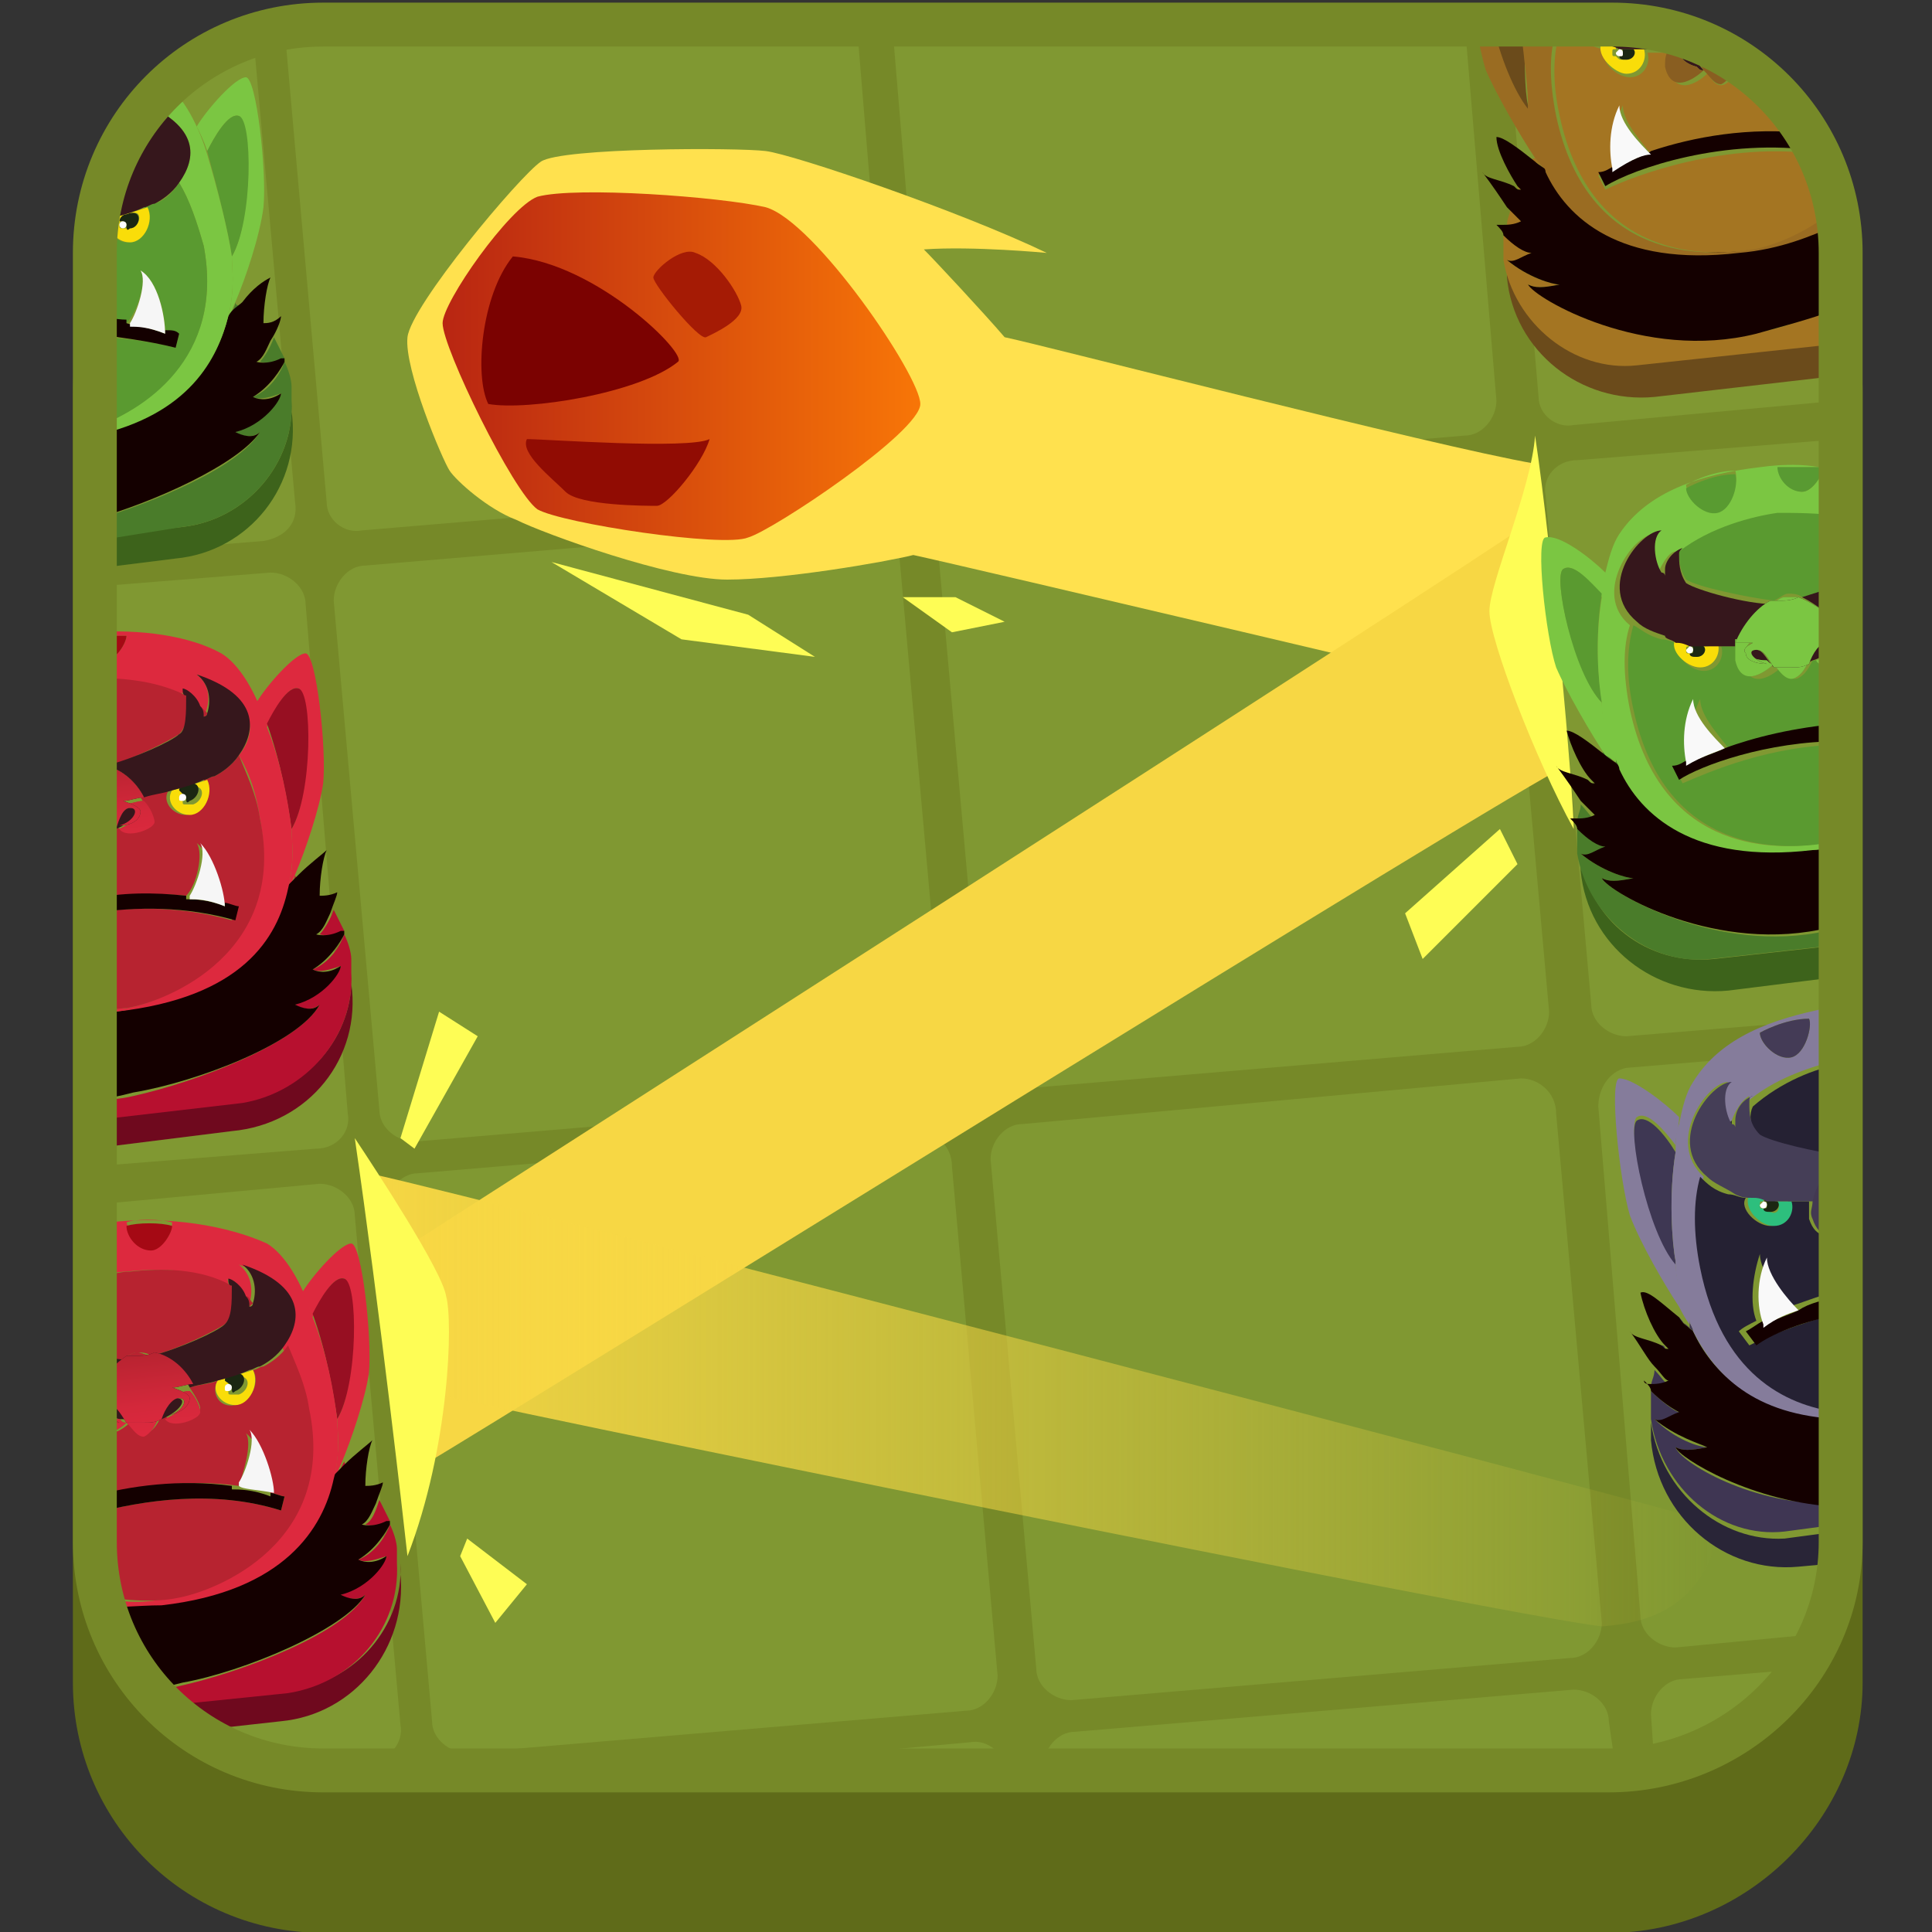 
<svg xmlns="http://www.w3.org/2000/svg" viewBox="0 0 55 55">
<rect x="0" y="0" width="55" height="55" fill="#333333" stroke="none"/>
<style type="text/css">
	.st0{fill:#5F6B19;stroke:#5F6B19;stroke-width:1.25;stroke-miterlimit:10;}
	.st1{fill:#768928;}
	.st2{fill:#809832;}
	.st3{fill:#FFE14E;}
	.st4{fill:#F7D744;}
	.st5{fill:url(#SVGID_1_);}
	.st6{fill:#FEFD55;}
	.st7{fill:url(#SVGID_2_);}
	.st8{fill:#A51B05;}
	.st9{fill:#910C03;}
	.st10{fill:#7B0201;}
	.st11{fill:none;}
	.st12{fill:#6F091E;}
	.st13{fill:#B7102F;}
	.st14{fill:#DD293E;}
	.st15{fill:#970F22;}
	.st16{fill:#140000;}
	.st17{fill:#A50914;}
	.st18{fill:#B72330;}
	.st19{fill:#F9DD09;}
	.st20{fill:#1B2712;}
	.st21{fill:#F6F6F6;}
	.st22{fill:#36171C;}
	.st23{fill:url(#SVGID_3_);}
	.st24{fill:url(#SVGID_4_);}
	.st25{fill:url(#SVGID_5_);}
	.st26{fill:url(#SVGID_6_);}
	.st27{fill:url(#SVGID_7_);}
	.st28{fill:#FFFFFF;}
	.st29{fill:url(#SVGID_8_);}
	.st30{fill:url(#SVGID_9_);}
	.st31{fill:url(#SVGID_10_);}
	.st32{fill:url(#SVGID_11_);}
	.st33{fill:#3D631B;}
	.st34{fill:#4A7C2A;}
	.st35{fill:#7BC642;}
	.st36{fill:#5A9A30;}
	.st37{fill:url(#SVGID_12_);}
	.st38{fill:#599B31;}
	.st39{fill:#599A32;}
	.st40{fill:#F9F9F9;}
	.st41{fill:url(#SVGID_13_);}
	.st42{fill:url(#SVGID_14_);}
	.st43{fill:url(#SVGID_15_);}
	.st44{fill:url(#SVGID_16_);}
	.st45{fill:url(#SVGID_17_);}
	.st46{fill:#6B4B1B;}
	.st47{fill:#A47522;}
	.st48{fill:#9A6C22;}
	.st49{fill:#895E21;}
	.st50{fill:#292537;}
	.st51{fill:#3F3653;}
	.st52{fill:#857C9B;}
	.st53{fill:#3E3753;}
	.st54{fill:#443B56;}
	.st55{fill:#252133;}
	.st56{fill:#2DBF7D;}
	.st57{fill:#453E57;}
	.st58{fill:#433952;}
	.st59{fill:none;stroke:#768928;stroke-width:1.25;stroke-miterlimit:10;}
</style>
<path class="st0" d="M45.8,54.4H9.2c-3.6,0-6.5-2.9-6.5-6.5V11.2c0-3.6,2.9-6.5,6.5-6.5h36.7c3.6,0,6.5,2.9,6.5,6.5v36.7
	C52.4,51.4,49.4,54.4,45.8,54.4z"/>
<g>
	<path class="st1" d="M45.8,50.4H9.2c-3.6,0-6.5-2.9-6.5-6.5V7.2c0-3.6,2.9-6.5,6.5-6.5h36.7c3.6,0,6.5,2.9,6.5,6.5v36.7
		C52.4,47.5,49.4,50.4,45.8,50.4z"/>
	<path class="st2" d="M11.8,32.5L26,31.3c0.5,0,0.9-0.5,0.9-1l-1.3-14.5c0-0.5-0.5-0.9-1-0.9l-14.2,1.2c-0.5,0-0.9,0.5-0.9,1
		l1.3,14.5C10.8,32.1,11.3,32.5,11.8,32.5z"/>
	<path class="st2" d="M26.1,32.2l-14.2,1.2c-0.5,0-0.9,0.5-0.9,1L12.3,49c0,0.5,0.5,0.9,1,0.9l14.2-1.2c0.5,0,0.9-0.5,0.9-1
		l-1.3-14.5C27.1,32.6,26.6,32.2,26.1,32.2z"/>
	<path class="st2" d="M10.3,15.1l14.2-1.2c0.5,0,0.9-0.5,0.9-1l-1-12.1H8.7c-0.2,0-0.4,0-0.6,0l1.2,13.5
		C9.3,14.8,9.8,15.2,10.3,15.1z"/>
	<path class="st2" d="M27.6,49.6l-9.9,0.9h11C28.6,49.9,28.1,49.5,27.6,49.6z"/>
	<path class="st2" d="M29,31l14.2-1.2c0.5,0,0.9-0.5,0.9-1l-1.3-14.5c0-0.5-0.5-0.9-1-0.9l-14.2,1.2c-0.5,0-0.9,0.5-0.9,1L28,30.1
		C28,30.7,28.5,31.1,29,31z"/>
	<path class="st2" d="M43.3,30.7L29.1,32c-0.5,0-0.9,0.5-0.9,1l1.3,14.5c0,0.5,0.5,0.9,1,0.9l14.2-1.2c0.5,0,0.9-0.5,0.9-1
		l-1.3-14.5C44.3,31.1,43.8,30.7,43.3,30.7z"/>
	<path class="st2" d="M27.5,13.6l14.2-1.2c0.5,0,0.9-0.5,0.9-1L41.7,0.7H25.4l1,12C26.5,13.3,27,13.7,27.5,13.6z"/>
	<path class="st2" d="M44.8,48.1l-14.2,1.2c-0.5,0-0.9,0.5-0.9,1l0,0.1H46L45.8,49C45.8,48.5,45.3,48.1,44.8,48.1z"/>
	<path class="st2" d="M44,14.1l1.3,14.5c0,0.5,0.5,0.9,1,0.9l6.1-0.5V12.5l-7.5,0.6C44.3,13.1,43.9,13.6,44,14.1z"/>
	<path class="st2" d="M45.5,31.5L46.7,46c0,0.5,0.5,0.9,1,0.9l4.2-0.4c0.2-0.7,0.4-1.4,0.4-2.1V29.9l-6,0.5
		C45.8,30.5,45.5,31,45.5,31.5z"/>
	<path class="st2" d="M44.8,12.1l7.6-0.7V6.8c0-3.3-2.7-6-6-6h-3.5l0.9,10.5C43.8,11.8,44.3,12.2,44.8,12.1z"/>
	<path class="st2" d="M51.5,47.5l-3.6,0.3c-0.5,0-0.9,0.5-0.9,1l0.1,1.5C49,50.1,50.6,49,51.5,47.5z"/>
	<path class="st2" d="M9.9,31.7L8.7,17.2c0-0.5-0.5-0.9-1-0.9l-5,0.4v16.5L9,32.7C9.6,32.7,10,32.2,9.9,31.7z"/>
	<path class="st2" d="M11.4,49.1l-1.3-14.5c0-0.5-0.5-0.9-1-0.9l-6.5,0.6v10.2c0,3,2.2,5.5,5,5.9l2.9-0.2
		C11.1,50.1,11.5,49.6,11.4,49.1z"/>
	<path class="st2" d="M8.4,14.3L7.2,0.9c-2.6,0.6-4.6,3-4.6,5.9v9l4.9-0.4C8.1,15.3,8.5,14.9,8.4,14.3z"/>
</g>
<g>
	<path class="st3" d="M29.8,7.2c-2.5-1.2-7.2-2.8-8-2.9C21,4.2,16,4.2,15.4,4.6c-0.6,0.4-3.7,4.1-3.8,5c-0.1,0.9,1,3.5,1.2,3.8
		c0.2,0.3,1.1,1.1,1.9,1.4c0.8,0.4,4.4,1.7,6,1.7s4.5-0.5,5.3-0.7c1.4,0.3,17.5,4.1,18.3,4.3c-0.5-3.6-0.6-6.5-0.6-6.9
		c-2.9-0.5-14.1-3.4-15.1-3.6c-0.6-0.7-2-2.2-2.3-2.5C27.7,7,29.8,7.2,29.8,7.2z"/>
	<path class="st4" d="M44.6,21.8c-0.6-4-0.8-6.3-0.8-7.1c-2.4,1.7-32.1,20.7-32.7,21.1c0.3,2.4,0.7,5.3,0.8,6
		C15.1,39.9,43.2,22.4,44.6,21.8z"/>
	<linearGradient id="SVGID_1_" gradientUnits="userSpaceOnUse" x1="10.518" y1="39.839" x2="48.969" y2="39.839">
		<stop  offset="0" style="stop-color:#F7D744"/>
		<stop  offset="1" style="stop-color:#F7D744;stop-opacity:0"/>
	</linearGradient>
	<path class="st5" d="M10.5,33.4c4.1,0.9,35.3,9.1,38.5,10c-0.5,2.4-2.1,2.8-3.4,2.9c-2.7-0.3-32.6-6.4-34-6.8
		C11.2,36.6,10.5,33.4,10.5,33.4z"/>
	<path class="st6" d="M43.7,12.4c0.5,3.3,1.1,10.3,1.1,11.2c-1.1-2-2.4-5.4-2.4-6.2S43.6,13.9,43.7,12.4z"/>
	<path class="st6" d="M10.1,32.4c0.7,4.8,1.4,11,1.5,11.9c1.2-3.1,1.3-6.7,1.1-7.4C12.6,36.2,10.7,33.3,10.1,32.4z"/>
	<polygon class="st6" points="11.4,32.4 11.8,32.7 13.6,29.5 12.5,28.8 	"/>
	<polygon class="st6" points="13.3,43.8 15,45.1 14.1,46.2 13.1,44.3 	"/>
	<polygon class="st6" points="40.5,27.3 43.2,24.6 42.7,23.6 40,26 	"/>
	<polygon class="st6" points="28.6,17.7 27.1,18 25.7,17 27.2,17 	"/>
	<polygon class="st6" points="23.2,18.7 19.4,18.2 15.7,16 21.3,17.5 	"/>
</g>
<g>
	<linearGradient id="SVGID_2_" gradientUnits="userSpaceOnUse" x1="12.658" y1="10.456" x2="26.236" y2="10.456">
		<stop  offset="0" style="stop-color:#B92612"/>
		<stop  offset="1" style="stop-color:#F87607"/>
	</linearGradient>
	<path class="st7" d="M15.3,5.6c-0.8,0.3-2.7,3-2.7,3.6c0,0.7,2,4.8,2.7,5.3c0.7,0.4,5.3,1.1,6,0.8c0.7-0.2,4.9-3,4.9-3.8
		s-3-5.2-4.4-5.6C20.5,5.6,16.4,5.3,15.3,5.6z"/>
	<path class="st8" d="M19.8,7.2c-0.4-0.2-1.2,0.5-1.2,0.7s1.3,1.8,1.5,1.7c0.2-0.1,1.1-0.5,1-0.9C21,8.3,20.4,7.4,19.8,7.2z"/>
	<path class="st9" d="M20.2,12.5c-0.2,0.7-1.2,1.9-1.5,1.9c-0.3,0-2.2,0-2.6-0.4c-0.4-0.4-1.3-1.1-1.1-1.5
		C15.5,12.5,19.6,12.8,20.2,12.5z"/>
	<path class="st10" d="M19.3,10.3c0.3-0.2-2.3-2.8-4.7-3c-0.9,1.1-1.1,3.4-0.7,4.2C15,11.7,18.2,11.2,19.3,10.3z"/>
</g>
<g>
	<path class="st11" d="M51.3,44.5c-2.1,0.2-4-1.4-4.2-3.6l0-0.2c0-0.1,0-0.2,0-0.3c0,0,0-0.1,0-0.1l0-0.2c0-0.2,0-0.3,0-0.5
		c-0.1-0.1-0.2-0.2-0.2-0.3c0.1,0.1,0.2,0.1,0.2,0.1c0-0.2,0.1-0.4,0.1-0.5c-0.2-0.3-0.4-0.6-0.7-1c0.1,0.2,0.4,0.2,0.9,0.4
		c0,0,0,0,0-0.1c-0.2-0.3-0.5-1-0.7-1.5c0.2,0,0.6,0.3,1.1,0.7c0,0,0-0.1,0.1-0.1c-0.4-0.6-1.1-1.8-1.4-2.6c-0.3-1-0.6-3.9-0.3-3.9
		c0.3,0,1.3,0.7,1.7,1.1c0.1-0.5,0.2-0.9,0.4-1.2c0.8-1.3,2.3-1.8,4-2.1c0.1,0,0.1,0,0.2,0v-1l-3.2,0.4c-2.1,0.2-4-1.3-4.2-3.4
		l0-0.2c0-0.1,0-0.2,0-0.3c0,0,0-0.1,0-0.1l0-0.1c0-0.2,0-0.3,0-0.5c-0.1-0.1-0.2-0.2-0.2-0.3c0.1,0,0.2,0.1,0.2,0
		c0-0.2,0.1-0.3,0.1-0.5c-0.2-0.2-0.4-0.6-0.7-1c0.1,0.2,0.4,0.2,0.9,0.4c0,0,0,0,0-0.1c-0.2-0.3-0.5-1-0.7-1.4
		c0.2,0,0.6,0.3,1.1,0.7c0,0,0,0,0.1-0.1c-0.4-0.6-1.1-1.7-1.4-2.5C44,18,43.7,15.3,44,15.3c0.3,0,1.3,0.6,1.7,1
		c0.1-0.4,0.2-0.8,0.4-1.1c0.8-1.2,2.3-1.7,4-1.9c0.8-0.1,1.6-0.1,2.3,0v-2.7l-5.2,0.6c-2.1,0.2-4-1.3-4.2-3.4l0-0.2
		c0-0.1,0-0.2,0-0.3c0,0,0-0.1,0-0.1l0-0.1c0-0.2,0-0.3,0-0.5c-0.1-0.1-0.2-0.2-0.2-0.3c0.1,0,0.2,0.1,0.2,0c0-0.2,0.1-0.3,0.1-0.5
		c-0.2-0.2-0.4-0.6-0.7-1c0.1,0.2,0.4,0.2,0.9,0.4c0,0,0,0,0-0.1c-0.2-0.3-0.5-1-0.7-1.4c0.2,0,0.6,0.3,1.1,0.7c0,0,0,0,0.1-0.1
		c-0.4-0.6-1.1-1.7-1.4-2.5c-0.1-0.3-0.2-0.8-0.3-1.3H8.7c-1.6,0-3,0.6-4,1.6c0.5,0.3,0.9,1.1,1.3,2.1c0,0,0,0,0,0
		C5.8,4.1,5.7,3.8,5.6,3.6C5.9,3.2,6.7,2.3,7,2.3c0.3,0,0.6,2.7,0.5,3.7C7.4,6.7,7,7.9,6.7,8.5c0,0,0.1,0,0.1,0.1
		C7.2,8.2,7.5,8,7.7,7.9C7.6,8.1,7.5,8.6,7.5,9.2c0,0,0,0,0,0c0.1,0,0.3,0,0.5-0.1c0,0.1-0.1,0.4-0.2,0.6C7.9,9.8,8,10,8.1,10.2
		c0,0,0.1,0,0.1,0c0,0,0,0.1,0,0.1c0.1,0.2,0.1,0.5,0.2,0.7l0,0.1c0,0.1,0,0.2,0,0.3c0,0,0,0.1,0,0.1l0,0.2c0.2,2.1-1.3,4-3.4,4.2
		l-2.3,0.3V18c1.4-0.1,2.8,0.2,3.7,0.6c0.5,0.3,1,1.1,1.3,2.1c0,0,0,0,0,0c-0.1-0.3-0.2-0.5-0.3-0.7c0.3-0.5,1.1-1.4,1.4-1.4
		c0.3,0,0.6,2.7,0.5,3.7c-0.1,0.7-0.5,1.9-0.8,2.6c0,0,0.1,0,0.1,0.1c0.4-0.4,0.7-0.7,0.8-0.7c-0.1,0.2-0.2,0.8-0.2,1.3c0,0,0,0,0,0
		c0.1,0,0.3,0,0.5-0.1c0,0.1-0.1,0.4-0.2,0.6c0.1,0.2,0.2,0.4,0.3,0.6c0,0,0.1,0,0.1,0c0,0,0,0.1,0,0.1c0.1,0.2,0.1,0.5,0.2,0.7
		l0,0.1c0,0.1,0,0.2,0,0.3c0,0,0,0.1,0,0.1l0,0.2c0.2,2.1-1.3,4-3.4,4.2l-4,0.5v2.2c0.2,0,0.3-0.1,0.5-0.1c1.7-0.2,3.4,0,4.5,0.6
		c0.5,0.3,1,1.1,1.3,2.1c0,0,0,0,0,0c-0.1-0.3-0.2-0.5-0.3-0.7c0.3-0.5,1.1-1.4,1.4-1.4c0.3,0,0.6,2.7,0.5,3.7
		c-0.1,0.7-0.5,1.9-0.8,2.6c0,0,0.1,0,0.1,0.1c0.4-0.4,0.7-0.7,0.8-0.7c-0.1,0.2-0.2,0.8-0.2,1.3c0,0,0,0,0,0c0.1,0,0.3,0,0.5-0.1
		c0,0.1-0.1,0.4-0.2,0.6c0.1,0.2,0.2,0.4,0.3,0.6c0,0,0.1,0,0.1,0c0,0,0,0.1,0,0.1c0.1,0.2,0.1,0.5,0.2,0.7l0,0.1c0,0.1,0,0.2,0,0.3
		c0,0,0,0.1,0,0.1l0,0.2c0.2,2.1-1.3,4-3.4,4.2l-2.8,0.3c1,0.7,2.2,1.1,3.5,1.1h37.6c3.3,0,6-2.7,6-6L51.3,44.5z"/>
	<path class="st12" d="M11.4,44.8l0-0.2c0,0,0-0.1,0-0.1c0.1,1.8-1.3,3.4-3.1,3.6l-3.9,0.4c0.3,0.3,0.6,0.5,0.9,0.8L8,49
		C10.1,48.8,11.6,46.9,11.4,44.8z"/>
	<path class="st13" d="M10.5,42.3C10.5,42.3,10.5,42.3,10.5,42.3C10.5,42.3,10.5,42.3,10.5,42.3C10.5,42.3,10.5,42.3,10.5,42.3z"/>
	<polygon class="st13" points="9.5,42.1 9.5,42.1 9.5,42.1 	"/>
	<path class="st13" d="M9.6,42c0.1-0.1,0.2-0.2,0.3-0.3c0,0-0.1,0-0.1-0.1C9.7,41.8,9.6,42,9.6,42z"/>
	<path class="st13" d="M11.3,44.5c0-0.1,0-0.2,0-0.3l0-0.1c0-0.2-0.1-0.5-0.2-0.7c-0.1,0.3-0.4,0.8-0.9,1c0.2,0.1,0.5,0,0.8-0.1
		c0,0.2-0.6,0.8-1.3,1.1c0.1,0.1,0.5,0.2,0.7,0c-0.6,1.1-3.5,2.2-5.3,2.6c-0.4,0.1-0.8,0.1-1.2,0.2c0.1,0.1,0.2,0.3,0.4,0.4l3.9-0.4
		C10.1,47.9,11.4,46.3,11.3,44.5z"/>
	<path class="st13" d="M10.4,43.4c0,0,0.3,0.1,0.7-0.1c-0.1-0.2-0.2-0.4-0.3-0.6C10.7,43,10.6,43.3,10.4,43.4z"/>
	<path class="st14" d="M9.8,36.4c0.3,0.1,0.4,3-0.2,4c0,0.3,0.1,0.9-0.1,1.7c0,0,0,0,0,0c0,0,0,0,0,0c0.1-0.1,0.1-0.2,0.2-0.4
		c0.3-0.7,0.7-1.9,0.8-2.6c0.1-1-0.2-3.7-0.5-3.7c-0.3,0-1.1,0.9-1.4,1.4c0.1,0.2,0.2,0.4,0.3,0.7c0,0,0,0,0,0
		C9.1,37,9.5,36.3,9.8,36.4z"/>
	<path class="st15" d="M9.6,40.4c0.6-1,0.6-3.9,0.2-4c-0.3-0.1-0.7,0.6-0.9,1c0,0,0,0,0,0c0,0,0,0,0,0C9.3,38.5,9.5,39.7,9.6,40.4z"
		/>
	<path class="st16" d="M10.4,45.4c-0.2,0.2-0.5,0.1-0.7,0c0.8-0.2,1.3-0.9,1.3-1.1c-0.3,0.2-0.6,0.2-0.8,0.1c0.5-0.3,0.8-0.8,0.9-1
		c0-0.1,0-0.1,0-0.1c0,0-0.1,0-0.1,0c-0.4,0.2-0.7,0.1-0.7,0.1c0.2-0.1,0.3-0.4,0.4-0.6c0.1-0.3,0.2-0.5,0.2-0.6
		c-0.2,0.1-0.4,0.1-0.5,0.1c0,0,0,0,0,0c0,0,0,0,0,0c0-0.5,0.1-1.1,0.2-1.3c-0.1,0.1-0.5,0.4-0.8,0.7c-0.1,0.1-0.2,0.2-0.3,0.3
		c0,0,0,0,0,0c0,0,0,0,0,0c-0.3,1.4-1.4,3.1-4.9,3.6c-0.7,0.1-1.3,0.1-1.9,0C3,46.6,3.4,47.4,4,48.1c0.4,0,0.8-0.1,1.2-0.2
		C6.9,47.6,9.8,46.4,10.4,45.4z"/>
	<path class="st14" d="M4.6,45.7c3.5-0.4,4.6-2.2,4.9-3.6c0,0,0,0,0,0c0.2-0.7,0.1-1.4,0.1-1.7c-0.1-0.8-0.3-1.9-0.7-2.9
		c-0.3-1-0.8-1.8-1.3-2.1c-1.1-0.5-2.8-0.8-4.5-0.6c-0.2,0-0.3,0-0.5,0.1v1.5c0.4-0.1,0.7-0.2,1-0.2c0.9-0.1,2-0.1,2.9,0.4
		c0-0.1,0-0.2-0.1-0.2c0.1,0,0.4,0.2,0.5,0.5c0.1,0.1,0.1,0.1,0.2,0.2c0.1-0.3,0.1-0.8-0.3-1.1c1.8,0.7,1.7,1.7,1.2,2.3
		c0.3,0.5,0.5,1.1,0.6,1.8c0.7,3.7-2.6,5.2-3.8,5.4c-0.5,0.1-1.3,0.2-2.2-0.1c0,0.1,0,0.2,0.1,0.3C3.3,45.8,3.9,45.7,4.6,45.7z
		 M4.3,35.5c-0.3,0-0.6-0.4-0.7-0.7c0.2-0.1,1-0.1,1.3,0C4.9,35.1,4.7,35.5,4.3,35.5z"/>
	<path class="st17" d="M3.6,34.9c0,0.3,0.3,0.7,0.7,0.7c0.3,0,0.6-0.5,0.6-0.7C4.6,34.8,3.9,34.8,3.6,34.9z"/>
	<path class="st18" d="M7.2,37.1C7.1,37,7.1,36.9,7,36.9c0,0.1,0.1,0.2,0.1,0.3C7.1,37.2,7.2,37.1,7.2,37.1z"/>
	<path class="st18" d="M3.9,38.5c0.1,0,0.3,0,0.4,0.1c0.8-0.2,1.8-0.7,2.1-0.9c0.2-0.2,0.3-0.6,0.2-1.1c-0.9-0.5-2-0.5-2.9-0.4
		c-0.3,0-0.6,0.1-1,0.2v2.2c0.3,0.1,0.6,0.1,0.8,0.1C3.6,38.6,3.8,38.5,3.9,38.5z"/>
	<path class="st18" d="M5,45.5c1.2-0.2,4.6-1.6,3.8-5.4c-0.1-0.7-0.4-1.3-0.6-1.8c-0.2,0.3-0.5,0.5-0.7,0.6c-0.1,0-0.2,0.1-0.3,0.1
		c0,0,0,0,0,0c0.2,0.3,0,0.9-0.5,1S6,39.6,6.2,39.3c0,0,0,0,0,0c-0.2,0.1-0.5,0.1-0.8,0.2c0.2,0.3,0.3,0.5,0.3,0.6
		c0,0.3-0.8,0.5-1,0.2c0,0-0.1,0-0.1,0c-0.1,0.2-0.2,0.4-0.4,0.5c-0.2,0.1-0.4-0.1-0.5-0.4c-0.1,0-0.1,0-0.2,0c0.1,0,0.1,0,0.2,0.1
		c0,0-0.6,0.6-0.9,0.1v2c1.1-0.3,2.6-0.5,4-0.3C6.9,42,7.2,41.1,7,40.8c0.5,0.4,0.7,1.4,0.7,1.7c0.1,0,0.3,0.1,0.4,0.1L8,43
		c-1.9-0.6-3.9-0.3-5.4,0.1v1.3c0,0.3,0,0.7,0.1,1C3.6,45.6,4.5,45.6,5,45.5z"/>
	<path class="st19" d="M6.2,39.3C6,39.6,6.3,40,6.7,40s0.7-0.6,0.5-1c0,0,0,0,0,0C6.9,39.1,6.6,39.2,6.2,39.3
		C6.2,39.3,6.2,39.3,6.2,39.3z M6.5,39.4C6.5,39.4,6.5,39.4,6.5,39.4c0-0.1,0.1-0.2,0.2-0.2c0.5-0.1,0.4,0.4,0.1,0.5
		c-0.1,0-0.2,0-0.2,0c0,0,0,0,0,0c-0.1,0-0.1,0-0.1-0.1C6.4,39.5,6.4,39.4,6.5,39.4z"/>
	<path class="st20" d="M6.6,39.5C6.6,39.5,6.6,39.6,6.6,39.5c0,0.1,0,0.2,0.1,0.1c0.3-0.1,0.4-0.6-0.1-0.5c-0.1,0-0.2,0.1-0.2,0.2
		C6.5,39.4,6.6,39.4,6.6,39.5z"/>
	<path class="st16" d="M8,43l0.1-0.4c-0.1,0-0.3-0.1-0.4-0.1c0,0,0,0.1,0,0.1c-0.5-0.2-0.9-0.2-1.1-0.2c0,0,0,0,0-0.1
		c-1.5-0.2-2.9,0-4,0.3v0.5C4.1,42.7,6.1,42.4,8,43z"/>
	<path class="st21" d="M7.8,42.5C7.8,42.5,7.8,42.5,7.8,42.5c0-0.4-0.3-1.4-0.7-1.8c0.2,0.3-0.1,1.2-0.3,1.5c0,0,0,0,0,0.1
		C6.9,42.4,7.3,42.4,7.8,42.5z"/>
	<path class="st22" d="M3.5,38.7c-0.2,0-0.5-0.1-0.8-0.1v1C2.8,39.2,3.2,38.9,3.5,38.7z"/>
	<path class="st22" d="M6.4,37.7c-0.2,0.2-1.3,0.7-2.1,0.9c0.5,0.1,0.9,0.5,1.1,0.9c0.3-0.1,0.5-0.1,0.8-0.2
		c0.4-0.1,0.7-0.2,0.9-0.3c0.1,0,0.2-0.1,0.3-0.1c0.2-0.1,0.5-0.3,0.7-0.6c0.5-0.7,0.6-1.7-1.2-2.3c0.4,0.3,0.4,0.8,0.3,1.1
		c0,0.1-0.1,0.1-0.1,0.1c0-0.1,0-0.2-0.1-0.3c-0.1-0.3-0.4-0.5-0.5-0.5c0,0.1,0,0.2,0.1,0.2C6.6,37.1,6.6,37.5,6.4,37.7z"/>
	<path class="st22" d="M5,39.8c-0.2,0-0.3,0.3-0.5,0.6c0,0,0.1,0,0.1,0c0,0,0,0,0,0C5.1,40.2,5.4,39.8,5,39.8z"/>
	<path class="st22" d="M3.1,40c-0.3,0-0.1,0.3,0.3,0.4c0.1,0,0.1,0,0.2,0C3.5,40.3,3.3,40,3.1,40z"/>
	<path class="st18" d="M5.3,39.9c0,0.2-0.2,0.3-0.6,0.5c0.2,0.3,1,0,1-0.2c0-0.1-0.1-0.4-0.3-0.6c-0.2,0-0.4,0.1-0.6,0.1
		C5.1,39.7,5.3,39.8,5.3,39.9z"/>
	
		<linearGradient id="SVGID_3_" gradientUnits="userSpaceOnUse" x1="12.829" y1="38.449" x2="12.829" y2="40.809" gradientTransform="matrix(0.994 -0.112 0.112 0.994 -12.028 1.611)">
		<stop  offset="0" style="stop-color:#B72330"/>
		<stop  offset="9.535676e-02" style="stop-color:#BC2432"/>
		<stop  offset="0.655" style="stop-color:#D4283B"/>
		<stop  offset="1" style="stop-color:#DD293E"/>
	</linearGradient>
	<path class="st23" d="M5.3,39.9c0,0.2-0.2,0.3-0.6,0.5c0.2,0.3,1,0,1-0.2c0-0.1-0.1-0.4-0.3-0.6c-0.2,0-0.4,0.1-0.6,0.1
		C5.1,39.7,5.3,39.8,5.3,39.9z"/>
	<path class="st18" d="M3.6,40.5c0.2,0.2,0.3,0.4,0.5,0.4c0.2-0.1,0.3-0.3,0.4-0.5c-0.1,0-0.3,0.1-0.5,0.1
		C3.9,40.5,3.8,40.5,3.6,40.5z"/>
	
		<linearGradient id="SVGID_4_" gradientUnits="userSpaceOnUse" x1="11.687" y1="38.449" x2="11.687" y2="40.809" gradientTransform="matrix(0.994 -0.112 0.112 0.994 -12.028 1.611)">
		<stop  offset="0" style="stop-color:#B72330"/>
		<stop  offset="9.535676e-02" style="stop-color:#BC2432"/>
		<stop  offset="0.655" style="stop-color:#D4283B"/>
		<stop  offset="1" style="stop-color:#DD293E"/>
	</linearGradient>
	<path class="st24" d="M3.6,40.5c0.2,0.2,0.3,0.4,0.5,0.4c0.2-0.1,0.3-0.3,0.4-0.5c-0.1,0-0.3,0.1-0.5,0.1
		C3.9,40.5,3.8,40.5,3.6,40.5z"/>
	<path class="st18" d="M3.6,40.5c-0.1,0-0.1,0-0.2-0.1c-0.3,0-0.6-0.1-0.6-0.3c0-0.1,0.1-0.2,0.2-0.3c-0.1,0-0.3,0-0.4,0v0.8
		C3,41.1,3.6,40.5,3.6,40.5z"/>
	
		<linearGradient id="SVGID_5_" gradientUnits="userSpaceOnUse" x1="10.69" y1="38.449" x2="10.69" y2="40.809" gradientTransform="matrix(0.994 -0.112 0.112 0.994 -12.028 1.611)">
		<stop  offset="0" style="stop-color:#B72330"/>
		<stop  offset="9.535676e-02" style="stop-color:#BC2432"/>
		<stop  offset="0.655" style="stop-color:#D4283B"/>
		<stop  offset="1" style="stop-color:#DD293E"/>
	</linearGradient>
	<path class="st25" d="M3.6,40.5c-0.1,0-0.1,0-0.2-0.1c-0.3,0-0.6-0.1-0.6-0.3c0-0.1,0.1-0.2,0.2-0.3c-0.1,0-0.3,0-0.4,0v0.8
		C3,41.1,3.6,40.5,3.6,40.5z"/>
	<path class="st18" d="M3.5,38.7c0.1,0,0.2,0,0.3,0c0.1,0,0.3,0,0.5-0.1c-0.1,0-0.3-0.1-0.4-0.1C3.8,38.5,3.6,38.6,3.5,38.7z"/>
	
		<linearGradient id="SVGID_6_" gradientUnits="userSpaceOnUse" x1="11.689" y1="38.449" x2="11.689" y2="40.809" gradientTransform="matrix(0.994 -0.112 0.112 0.994 -12.028 1.611)">
		<stop  offset="0" style="stop-color:#B72330"/>
		<stop  offset="9.535676e-02" style="stop-color:#BC2432"/>
		<stop  offset="0.655" style="stop-color:#D4283B"/>
		<stop  offset="1" style="stop-color:#DD293E"/>
	</linearGradient>
	<path class="st26" d="M3.5,38.7c0.1,0,0.2,0,0.3,0c0.1,0,0.3,0,0.5-0.1c-0.1,0-0.3-0.1-0.4-0.1C3.8,38.5,3.6,38.6,3.5,38.7z"/>
	<path class="st22" d="M2.8,40.2c0,0.2,0.3,0.3,0.6,0.3C3,40.3,2.8,40.1,3.1,40c0.2,0,0.3,0.2,0.5,0.5c0.2,0,0.3,0,0.5,0
		c0.2,0,0.3,0,0.5-0.1c0.1-0.3,0.3-0.6,0.5-0.6c0.3,0,0.1,0.4-0.3,0.5c0,0,0,0,0,0c0.4-0.1,0.6-0.3,0.6-0.5c0-0.1-0.2-0.2-0.5-0.3
		c0.2,0,0.4-0.1,0.6-0.1c-0.2-0.4-0.6-0.8-1.1-0.9c-0.2,0.1-0.4,0.1-0.5,0.1c-0.1,0-0.2,0-0.3,0c-0.3,0.2-0.6,0.5-0.8,0.9v0.3
		c0.1,0,0.3,0,0.4,0C2.9,40,2.8,40.1,2.8,40.2z"/>
	
		<linearGradient id="SVGID_7_" gradientUnits="userSpaceOnUse" x1="11.718" y1="38.449" x2="11.718" y2="40.809" gradientTransform="matrix(0.994 -0.112 0.112 0.994 -12.028 1.611)">
		<stop  offset="0" style="stop-color:#B72330"/>
		<stop  offset="9.535676e-02" style="stop-color:#BC2432"/>
		<stop  offset="0.655" style="stop-color:#D4283B"/>
		<stop  offset="1" style="stop-color:#DD293E"/>
	</linearGradient>
	<path class="st27" d="M2.8,40.2c0,0.2,0.3,0.3,0.6,0.3C3,40.3,2.8,40.1,3.1,40c0.2,0,0.3,0.2,0.5,0.5c0.2,0,0.3,0,0.5,0
		c0.2,0,0.3,0,0.5-0.1c0.1-0.3,0.3-0.6,0.5-0.6c0.3,0,0.1,0.4-0.3,0.5c0,0,0,0,0,0c0.4-0.1,0.6-0.3,0.6-0.5c0-0.1-0.2-0.2-0.5-0.3
		c0.2,0,0.4-0.1,0.6-0.1c-0.2-0.4-0.6-0.8-1.1-0.9c-0.2,0.1-0.4,0.1-0.5,0.1c-0.1,0-0.2,0-0.3,0c-0.3,0.2-0.6,0.5-0.8,0.9v0.3
		c0.1,0,0.3,0,0.4,0C2.9,40,2.8,40.1,2.8,40.2z"/>
	<path class="st28" d="M6.5,39.6C6.5,39.6,6.5,39.6,6.5,39.6c0.1,0,0.1-0.1,0.1-0.1c0-0.1-0.1-0.1-0.1-0.1c0,0,0,0,0,0
		c-0.1,0-0.1,0.1-0.1,0.1C6.4,39.6,6.4,39.6,6.5,39.6z"/>
	<path class="st12" d="M10,28l0-0.2c0,0,0-0.1,0-0.1c0.1,1.8-1.3,3.4-3.1,3.6l-4.3,0.5v0.9l4-0.5C8.8,32,10.3,30.1,10,28z"/>
	<path class="st13" d="M9.2,25.5C9.2,25.5,9.2,25.5,9.2,25.5C9.2,25.5,9.2,25.5,9.2,25.5C9.2,25.5,9.2,25.5,9.2,25.5z"/>
	<path class="st13" d="M10,27.7c0-0.1,0-0.2,0-0.3l0-0.1c0-0.2-0.1-0.5-0.2-0.7c-0.1,0.3-0.4,0.8-0.9,1c0.2,0.1,0.5,0,0.8-0.1
		c0,0.2-0.6,0.8-1.3,1.1c0.1,0.1,0.5,0.2,0.7,0c-0.6,1.1-3.5,2.2-5.3,2.6c-0.4,0.1-0.8,0.1-1.2,0.2v0.5l4.3-0.5
		C8.7,31.1,10.1,29.5,10,27.7z"/>
	<path class="st13" d="M9.1,26.6c0,0,0.3,0.1,0.7-0.1c-0.1-0.2-0.2-0.4-0.3-0.6C9.4,26.2,9.2,26.5,9.1,26.6z"/>
	<polygon class="st13" points="8.2,25.3 8.2,25.3 8.2,25.3 	"/>
	<path class="st13" d="M8.2,25.3c0.1-0.1,0.2-0.2,0.3-0.3c0,0-0.1,0-0.1-0.1C8.4,25,8.3,25.2,8.2,25.3z"/>
	<path class="st14" d="M8.5,19.6c0.3,0.1,0.4,3-0.2,4c0,0.3,0.1,0.9-0.1,1.7c0,0,0,0,0,0c0,0,0,0,0,0c0.1-0.1,0.1-0.2,0.2-0.4
		c0.3-0.7,0.7-1.9,0.8-2.6c0.1-1-0.2-3.7-0.5-3.7c-0.3,0-1.1,0.9-1.4,1.4c0.1,0.2,0.2,0.4,0.3,0.7c0,0,0,0,0,0
		C7.8,20.2,8.2,19.5,8.5,19.6z"/>
	<path class="st15" d="M8.3,23.6c0.6-1,0.6-3.9,0.2-4c-0.3-0.1-0.7,0.6-0.9,1c0,0,0,0,0,0c0,0,0,0,0,0C8,21.7,8.2,22.9,8.3,23.6z"/>
	<path class="st16" d="M9.1,28.6c-0.2,0.2-0.5,0.1-0.7,0c0.8-0.2,1.3-0.9,1.3-1.1c-0.3,0.2-0.6,0.2-0.8,0.1c0.5-0.3,0.8-0.8,0.9-1
		c0-0.1,0-0.1,0-0.1c0,0-0.1,0-0.1,0c-0.4,0.2-0.7,0.1-0.7,0.1c0.2-0.1,0.3-0.4,0.4-0.6c0.1-0.3,0.2-0.5,0.2-0.6
		c-0.2,0.1-0.4,0.1-0.5,0.1c0,0,0,0,0,0c0,0,0,0,0,0c0-0.5,0.1-1.1,0.2-1.3c-0.1,0.1-0.5,0.4-0.8,0.7c-0.1,0.1-0.2,0.2-0.3,0.3
		c0,0,0,0,0,0c0,0,0,0,0,0c-0.3,1.4-1.4,3.1-4.9,3.6c-0.2,0-0.5,0-0.7,0.1v2.4c0.4,0,0.8-0.1,1.2-0.2C5.6,30.8,8.5,29.7,9.1,28.6z"
		/>
	<path class="st14" d="M8.2,25.3C8.2,25.3,8.2,25.3,8.2,25.3c0.2-0.8,0.1-1.4,0.1-1.7c-0.1-0.8-0.3-1.9-0.7-2.9
		c-0.3-1-0.8-1.8-1.3-2.1C5.4,18.1,4,17.9,2.6,18v0.1c0.3,0,0.8,0,1,0c0,0.2-0.3,0.7-0.6,0.7c-0.1,0-0.3-0.1-0.4-0.2v0.8
		c0.9-0.1,1.8,0,2.6,0.5c0-0.1,0-0.2-0.1-0.2c0.1,0,0.4,0.2,0.5,0.5c0.1,0.1,0.1,0.1,0.2,0.2C6,20,6,19.5,5.6,19.2
		c1.8,0.7,1.7,1.7,1.2,2.3c0.3,0.5,0.5,1.1,0.6,1.8c0.7,3.7-2.6,5.2-3.8,5.4c-0.3,0-0.6,0.1-1,0.1v0.1c0.2,0,0.4,0,0.7-0.1
		C6.9,28.4,7.9,26.7,8.2,25.3z"/>
	<path class="st17" d="M3.6,18.1c-0.2,0-0.7,0-1,0v0.5c0.1,0.1,0.2,0.2,0.4,0.2C3.3,18.8,3.6,18.3,3.6,18.1z"/>
	<path class="st18" d="M5.9,20.3c-0.1-0.1-0.1-0.1-0.2-0.2c0,0.1,0.1,0.2,0.1,0.3C5.8,20.4,5.9,20.4,5.9,20.3z"/>
	<path class="st18" d="M5.1,20.9c0.2-0.2,0.3-0.6,0.2-1.1c-0.8-0.4-1.7-0.5-2.6-0.5v2.4c0.1,0,0.2,0,0.4,0.1
		C3.8,21.6,4.8,21.1,5.1,20.9z"/>
	<path class="st18" d="M3.6,28.7c1.2-0.2,4.6-1.6,3.8-5.4c-0.1-0.7-0.4-1.3-0.6-1.8c-0.2,0.3-0.5,0.5-0.7,0.6
		c-0.1,0-0.2,0.1-0.3,0.1c0,0,0,0,0,0c0.2,0.3,0,0.9-0.5,1c-0.4,0-0.7-0.4-0.5-0.7c0,0,0,0,0,0c-0.2,0.1-0.5,0.1-0.8,0.2
		c0.2,0.3,0.3,0.5,0.3,0.6c0,0.3-0.8,0.5-1,0.2c0,0-0.1,0-0.1,0C3.2,23.8,3,24,2.8,24.1c-0.1,0-0.1,0-0.2,0v1.5
		c0.9-0.1,1.8-0.2,2.7-0.1c0.3-0.3,0.5-1.2,0.3-1.5c0.5,0.4,0.7,1.4,0.7,1.7c0.1,0,0.3,0.1,0.4,0.1l-0.1,0.4
		c-1.4-0.4-2.8-0.4-4.1-0.2v2.7C3,28.8,3.4,28.7,3.6,28.7z"/>
	<path class="st19" d="M4.9,22.5c-0.2,0.3,0.1,0.7,0.5,0.7c0.4,0,0.7-0.6,0.5-1c0,0,0,0,0,0C5.6,22.3,5.3,22.4,4.9,22.5
		C4.9,22.5,4.9,22.5,4.9,22.5z M5.2,22.6C5.2,22.6,5.2,22.6,5.2,22.6c0-0.1,0.1-0.2,0.2-0.2c0.5-0.1,0.4,0.4,0.1,0.5
		c-0.1,0-0.2,0-0.2,0c0,0,0,0,0,0c-0.1,0-0.1,0-0.1-0.1C5.1,22.7,5.1,22.6,5.2,22.6z"/>
	<path class="st20" d="M5.3,22.7C5.3,22.8,5.3,22.8,5.3,22.7c0,0.1,0,0.2,0.1,0.1c0.3-0.1,0.4-0.6-0.1-0.5c-0.1,0-0.2,0.1-0.2,0.2
		C5.2,22.6,5.3,22.7,5.3,22.7z"/>
	<path class="st16" d="M6.7,26.2l0.1-0.4c-0.1,0-0.3-0.1-0.4-0.1c0,0,0,0.1,0,0.1c-0.5-0.2-0.9-0.2-1.1-0.2c0,0,0,0,0-0.1
		c-0.9-0.1-1.9-0.1-2.7,0.1V26C3.9,25.8,5.3,25.8,6.7,26.2z"/>
	<path class="st21" d="M6.4,25.8C6.4,25.7,6.4,25.7,6.4,25.8c0-0.4-0.3-1.4-0.7-1.8c0.2,0.3-0.1,1.2-0.3,1.5c0,0,0,0,0,0.1
		C5.6,25.6,5.9,25.6,6.4,25.8z"/>
	<path class="st22" d="M5.1,20.9c-0.2,0.2-1.3,0.7-2.1,0.9c0.5,0.1,0.9,0.5,1.1,0.9c0.3-0.1,0.5-0.1,0.8-0.2
		c0.4-0.1,0.7-0.2,0.9-0.3c0.1,0,0.2-0.1,0.3-0.1c0.2-0.1,0.5-0.3,0.7-0.6c0.5-0.7,0.6-1.7-1.2-2.3C6,19.5,6,20,5.9,20.3
		c0,0.1-0.1,0.1-0.1,0.1c0-0.1,0-0.2-0.1-0.3c-0.1-0.3-0.4-0.5-0.5-0.5c0,0.1,0,0.2,0.1,0.2C5.3,20.3,5.3,20.8,5.1,20.9z"/>
	<path class="st22" d="M3.7,23c-0.2,0-0.3,0.3-0.5,0.6c0,0,0.1,0,0.1,0c0,0,0,0,0,0C3.8,23.4,4.1,23,3.7,23z"/>
	<path class="st18" d="M4,23.1c0,0.2-0.2,0.3-0.6,0.5c0.2,0.3,1,0,1-0.2c0-0.1-0.1-0.4-0.3-0.6c-0.2,0-0.4,0.1-0.6,0.1
		C3.8,22.9,4,23,4,23.1z"/>
	
		<linearGradient id="SVGID_8_" gradientUnits="userSpaceOnUse" x1="13.401" y1="21.627" x2="13.401" y2="23.987" gradientTransform="matrix(0.994 -0.112 0.112 0.994 -12.028 1.611)">
		<stop  offset="0" style="stop-color:#B72330"/>
		<stop  offset="9.535676e-02" style="stop-color:#BC2432"/>
		<stop  offset="0.655" style="stop-color:#D4283B"/>
		<stop  offset="1" style="stop-color:#DD293E"/>
	</linearGradient>
	<path class="st29" d="M4,23.1c0,0.2-0.2,0.3-0.6,0.5c0.2,0.3,1,0,1-0.2c0-0.1-0.1-0.4-0.3-0.6c-0.2,0-0.4,0.1-0.6,0.1
		C3.8,22.9,4,23,4,23.1z"/>
	<path class="st18" d="M2.6,21.7v0.1c0.1,0,0.2,0,0.4-0.1C2.9,21.8,2.8,21.8,2.6,21.7z"/>
	
		<linearGradient id="SVGID_9_" gradientUnits="userSpaceOnUse" x1="12.492" y1="21.627" x2="12.492" y2="23.987" gradientTransform="matrix(0.994 -0.112 0.112 0.994 -12.028 1.611)">
		<stop  offset="0" style="stop-color:#B72330"/>
		<stop  offset="9.535676e-02" style="stop-color:#BC2432"/>
		<stop  offset="0.655" style="stop-color:#D4283B"/>
		<stop  offset="1" style="stop-color:#DD293E"/>
	</linearGradient>
	<path class="st30" d="M2.6,21.7v0.1c0.1,0,0.2,0,0.4-0.1C2.9,21.8,2.8,21.8,2.6,21.7z"/>
	<path class="st18" d="M3.3,23.6c-0.1,0-0.3,0.1-0.5,0.1c-0.1,0-0.1,0-0.2,0v0.3c0.1,0,0.1,0,0.2,0C3,24,3.2,23.8,3.3,23.6z"/>
	
		<linearGradient id="SVGID_10_" gradientUnits="userSpaceOnUse" x1="12.409" y1="21.627" x2="12.409" y2="23.987" gradientTransform="matrix(0.994 -0.112 0.112 0.994 -12.028 1.611)">
		<stop  offset="0" style="stop-color:#B72330"/>
		<stop  offset="9.535676e-02" style="stop-color:#BC2432"/>
		<stop  offset="0.655" style="stop-color:#D4283B"/>
		<stop  offset="1" style="stop-color:#DD293E"/>
	</linearGradient>
	<path class="st31" d="M3.3,23.6c-0.1,0-0.3,0.1-0.5,0.1c-0.1,0-0.1,0-0.2,0v0.3c0.1,0,0.1,0,0.2,0C3,24,3.2,23.8,3.3,23.6z"/>
	<path class="st22" d="M3.3,23.6C3.4,23.3,3.5,23,3.7,23c0.3,0,0.1,0.4-0.3,0.5c0,0,0,0,0,0C3.8,23.5,4,23.3,4,23.1
		c0-0.1-0.2-0.2-0.5-0.3c0.2,0,0.4-0.1,0.6-0.1c-0.2-0.4-0.6-0.8-1.1-0.9c-0.1,0-0.2,0.1-0.4,0.1v1.8c0.1,0,0.1,0,0.2,0
		C3,23.7,3.1,23.7,3.3,23.6z"/>
	
		<linearGradient id="SVGID_11_" gradientUnits="userSpaceOnUse" x1="12.909" y1="21.627" x2="12.909" y2="23.987" gradientTransform="matrix(0.994 -0.112 0.112 0.994 -12.028 1.611)">
		<stop  offset="0" style="stop-color:#B72330"/>
		<stop  offset="9.535676e-02" style="stop-color:#BC2432"/>
		<stop  offset="0.655" style="stop-color:#D4283B"/>
		<stop  offset="1" style="stop-color:#DD293E"/>
	</linearGradient>
	<path class="st32" d="M3.3,23.6C3.4,23.3,3.5,23,3.7,23c0.3,0,0.1,0.4-0.3,0.5c0,0,0,0,0,0C3.8,23.5,4,23.3,4,23.1
		c0-0.1-0.2-0.2-0.5-0.3c0.2,0,0.4-0.1,0.6-0.1c-0.2-0.4-0.6-0.8-1.1-0.9c-0.1,0-0.2,0.1-0.4,0.1v1.8c0.1,0,0.1,0,0.2,0
		C3,23.7,3.1,23.7,3.3,23.6z"/>
	<path class="st28" d="M5.2,22.8C5.2,22.8,5.2,22.8,5.2,22.8c0.1,0,0.1-0.1,0.1-0.1c0-0.1-0.1-0.1-0.1-0.1c0,0,0,0,0,0
		c-0.1,0-0.1,0.1-0.1,0.1C5.1,22.8,5.1,22.8,5.2,22.8z"/>
	<path class="st33" d="M8.3,11.7l0-0.2c0,0,0-0.1,0-0.1C8.4,13.2,7,14.8,5.2,15l-2.6,0.3v0.9L5,15.9C7.1,15.7,8.6,13.8,8.3,11.7z"/>
	<path class="st34" d="M7.5,9.2C7.5,9.2,7.5,9.2,7.5,9.2C7.5,9.2,7.5,9.2,7.5,9.2C7.5,9.2,7.5,9.2,7.5,9.2z"/>
	<path class="st34" d="M6.5,9c0.1-0.1,0.2-0.2,0.3-0.3c0,0-0.1,0-0.1-0.1C6.7,8.7,6.6,8.9,6.5,9z"/>
	<path class="st34" d="M7.4,10.3c0,0,0.3,0.1,0.7-0.1C8,10,7.9,9.8,7.8,9.6C7.7,9.9,7.5,10.2,7.4,10.3z"/>
	<polygon class="st34" points="6.5,9 6.5,9 6.5,9 	"/>
	<path class="st34" d="M8.3,11.4c0-0.1,0-0.2,0-0.3l0-0.1c0-0.2-0.1-0.5-0.2-0.7c-0.1,0.3-0.4,0.8-0.9,1c0.2,0.1,0.5,0,0.8-0.1
		c0,0.2-0.6,0.8-1.3,1.1c0.1,0.1,0.5,0.2,0.7,0c-0.6,1-3,2-4.7,2.5v0.6L5.2,15C7,14.8,8.4,13.2,8.3,11.4z"/>
	<path class="st35" d="M6.8,3.3c0.3,0.1,0.4,3-0.2,4c0,0.3,0.1,0.9-0.1,1.7c0,0,0,0,0,0c0,0,0,0,0,0c0.1-0.1,0.1-0.2,0.2-0.4
		C7,7.9,7.4,6.7,7.5,5.9c0.1-1-0.2-3.7-0.5-3.7c-0.3,0-1.1,0.9-1.4,1.4c0.1,0.2,0.2,0.4,0.3,0.7c0,0,0,0,0,0
		C6.1,3.9,6.5,3.2,6.8,3.3z"/>
	<path class="st36" d="M6.6,7.3c0.6-1,0.6-3.9,0.2-4c-0.3-0.1-0.7,0.6-0.9,1c0,0,0,0,0,0c0,0,0,0,0,0C6.2,5.4,6.5,6.6,6.6,7.3z"/>
	<path class="st16" d="M7.4,12.3c-0.2,0.2-0.5,0.1-0.7,0C7.5,12.1,8,11.4,8,11.2c-0.3,0.2-0.6,0.2-0.8,0.1c0.5-0.3,0.8-0.8,0.9-1
		c0-0.1,0-0.1,0-0.1c0,0-0.1,0-0.1,0c-0.4,0.2-0.7,0.1-0.7,0.1c0.2-0.1,0.3-0.4,0.4-0.6C7.9,9.4,8,9.1,8,9C7.8,9.2,7.6,9.2,7.5,9.2
		c0,0,0,0,0,0c0,0,0,0,0,0c0-0.5,0.1-1.1,0.2-1.3C7.5,8,7.2,8.2,6.9,8.6C6.8,8.7,6.6,8.8,6.5,9c0,0,0,0,0,0c0,0,0,0,0,0
		c-0.3,1.2-1.2,2.8-3.9,3.4v2.4C4.4,14.3,6.8,13.2,7.4,12.3z"/>
	<path class="st35" d="M4,3.8C4,3.8,4.1,3.9,4.2,4c0.1-0.2,0.1-0.7-0.2-1C3.9,3.1,3.8,3.2,3.7,3.4C3.8,3.5,3.9,3.6,4,3.8z"/>
	<path class="st35" d="M6.5,9C6.5,9,6.5,9,6.5,9c0.2-0.8,0.1-1.4,0.1-1.7C6.5,6.6,6.2,5.4,5.9,4.4c-0.3-1-0.8-1.8-1.3-2.1
		C4.4,2.5,4.2,2.7,4,2.9c1.7,0.7,1.6,1.6,1.1,2.3C5.4,5.7,5.6,6.3,5.8,7c0.6,3.2-1.7,4.6-3.1,5.2v0.2C5.4,11.8,6.2,10.2,6.5,9z"/>
	<path class="st36" d="M4.1,4.1c0,0,0.1-0.1,0.1-0.1C4.1,3.9,4,3.8,4,3.8C4,3.9,4,4,4.1,4.1z"/>
	<path class="st36" d="M3.5,3.6C3.3,4,3.1,4.4,3,4.8c0.2-0.1,0.3-0.2,0.4-0.2C3.6,4.4,3.6,4.1,3.5,3.6z"/>
	<path class="st36" d="M5.8,7C5.6,6.3,5.4,5.7,5.1,5.2C4.9,5.5,4.7,5.7,4.4,5.8c-0.1,0-0.2,0.1-0.3,0.1c0,0,0,0,0,0
		c0.2,0.3,0,0.9-0.5,1C3.3,6.9,3,6.5,3.2,6.2c0,0,0,0,0,0C3,6.2,2.8,6.3,2.7,6.3c0,0.1,0,0.3,0,0.4v0C2.7,6.9,2.7,7,2.7,7
		c0,0,0,0.1-0.1,0.1v2c0.3,0,0.7,0,1,0.1C3.9,8.9,4.2,8,4,7.7C4.5,8,4.7,9,4.7,9.4c0.1,0,0.3,0.1,0.4,0.1L5,9.9
		C4.2,9.7,3.4,9.6,2.6,9.6v2.6C4.1,11.7,6.4,10.2,5.8,7z"/>
	<path class="st19" d="M3.2,6.2C3,6.5,3.3,6.9,3.7,6.9c0.4,0,0.7-0.6,0.5-1c0,0,0,0,0,0C3.9,6,3.6,6.1,3.2,6.2
		C3.2,6.2,3.2,6.2,3.2,6.2z M3.5,6.3C3.5,6.3,3.5,6.3,3.5,6.3c0-0.1,0.1-0.2,0.2-0.2C4.1,5.9,4,6.5,3.7,6.5c-0.1,0-0.2,0-0.2,0
		c0,0,0,0,0,0c-0.1,0-0.1,0-0.1-0.1S3.4,6.3,3.5,6.3z"/>
	<path class="st20" d="M3.6,6.4C3.6,6.4,3.5,6.5,3.6,6.4c0,0.1,0,0.2,0.1,0.1C4,6.5,4.1,5.9,3.6,6.1c-0.1,0-0.2,0.1-0.2,0.2
		C3.5,6.3,3.6,6.3,3.6,6.4z"/>
	<path class="st16" d="M5,9.9l0.1-0.4C5,9.4,4.9,9.4,4.7,9.4c0,0,0,0.1,0,0.1C4.2,9.3,3.9,9.3,3.6,9.2c0,0,0,0,0-0.1
		c-0.3,0-0.7-0.1-1-0.1v0.5C3.4,9.6,4.2,9.7,5,9.9z"/>
	<path class="st21" d="M4.7,9.5C4.7,9.4,4.7,9.4,4.7,9.5C4.7,9,4.5,8,4,7.7C4.2,8,3.9,8.9,3.7,9.2c0,0,0,0,0,0.1
		C3.9,9.3,4.2,9.3,4.7,9.5z"/>
	<path class="st22" d="M4.1,5.9c0.1,0,0.2-0.1,0.3-0.1c0.2-0.1,0.5-0.3,0.7-0.6C5.6,4.5,5.7,3.6,4,2.9c0,0,0,0,0,0
		c0.3,0.3,0.3,0.8,0.2,1c0,0.1-0.1,0.1-0.1,0.1C4,4,4,3.9,4,3.8C3.9,3.6,3.8,3.5,3.7,3.4c0,0.1-0.1,0.1-0.1,0.2c0.1,0.4,0,0.8-0.2,1
		C3.3,4.7,3.2,4.7,3,4.8c-0.2,0.5-0.3,1-0.3,1.5c0.2,0,0.4-0.1,0.5-0.1C3.6,6.1,3.9,6,4.1,5.9z"/>
	<path class="st36" d="M2.6,6.8v0.4c0,0,0.1-0.1,0.1-0.1C2.7,7,2.7,6.9,2.6,6.8z"/>
	
		<linearGradient id="SVGID_12_" gradientUnits="userSpaceOnUse" x1="13.999" y1="5.221" x2="13.999" y2="7.581" gradientTransform="matrix(0.994 -0.112 0.112 0.994 -12.028 1.611)">
		<stop  offset="0" style="stop-color:#7BC642"/>
		<stop  offset="1" style="stop-color:#7BC642"/>
	</linearGradient>
	<path class="st37" d="M2.6,6.8v0.4c0,0,0.1-0.1,0.1-0.1C2.7,7,2.7,6.9,2.6,6.8z"/>
	<path class="st28" d="M3.5,6.5C3.5,6.5,3.5,6.5,3.5,6.5c0.1,0,0.1-0.1,0.1-0.1c0-0.1-0.1-0.1-0.1-0.1c0,0,0,0,0,0
		c-0.1,0-0.1,0.1-0.1,0.1S3.4,6.5,3.5,6.5z"/>
	<path class="st33" d="M45,24.3c0,0.1,0,0.2,0,0.3l0,0.2c0.2,2.1,2.1,3.6,4.2,3.4l3.2-0.4v-0.9l-3.6,0.4
		C46.9,27.5,45.2,26.2,45,24.3z"/>
	<path class="st34" d="M45.2,22.2C45.2,22.2,45.2,22.2,45.2,22.2c0,0.1,0.1,0.1,0.1,0.1C45.3,22.3,45.3,22.3,45.2,22.2z"/>
	<path class="st34" d="M45.4,23.3c-0.1,0-0.2-0.2-0.4-0.4c0,0.2-0.1,0.3-0.1,0.5C45,23.3,45.2,23.3,45.4,23.3z"/>
	<path class="st34" d="M46.1,21.8c0-0.1-0.1-0.2-0.1-0.3c0,0.1,0,0.1,0,0.2c-0.1,0-0.2-0.2-0.3-0.3c0,0-0.1,0-0.1,0.1
		C45.8,21.6,46,21.7,46.1,21.8z"/>
	<path class="st34" d="M45.6,25c0.2,0.1,0.4,0.1,0.9,0c-0.2,0-0.9-0.2-1.5-0.7c0.2,0.1,0.5,0,0.7-0.2c-0.1,0-0.5-0.2-0.8-0.5
		c0,0.2,0,0.3,0,0.5l0,0.1c0,0,0,0.1,0,0.1c0.3,1.8,2,3.2,3.8,3l3.6-0.4v-0.5c-0.1,0-0.2,0.1-0.3,0.1C48.9,27.2,45.8,25.4,45.6,25z"
		/>
	<path class="st35" d="M46,21.7c0-0.1,0-0.1,0-0.2c-0.3-0.6-0.4-1.2-0.4-1.5c-0.8-0.9-1.4-3.6-1.1-3.8c0.3-0.2,0.8,0.4,1.1,0.8
		c0-0.2,0.1-0.5,0.1-0.7c-0.4-0.4-1.3-1.1-1.7-1c-0.3,0,0,2.8,0.3,3.7c0.3,0.7,1,1.9,1.4,2.5C45.9,21.6,46,21.7,46,21.7z"/>
	<path class="st36" d="M44.5,16.2c-0.3,0.2,0.3,3,1.1,3.8c0,0,0-0.1,0-0.1c-0.1-0.5-0.2-1.8,0-3C45.3,16.6,44.8,16,44.5,16.2z"/>
	<path class="st16" d="M46.1,21.8c-0.1-0.1-0.3-0.2-0.4-0.3c-0.5-0.4-0.9-0.7-1.1-0.7c0.1,0.4,0.4,1.1,0.7,1.4
		c0.1,0.1,0.1,0.1,0.1,0.1c-0.1,0-0.1,0-0.2-0.1c-0.4-0.2-0.8-0.2-0.9-0.4c0.3,0.4,0.5,0.7,0.7,1c0.2,0.2,0.3,0.3,0.4,0.4
		c-0.2,0.1-0.4,0.1-0.5,0.1c-0.1,0-0.2,0-0.2,0c0.1,0.1,0.2,0.2,0.2,0.3c0.3,0.3,0.6,0.5,0.8,0.5c-0.3,0.1-0.5,0.3-0.7,0.2
		c0.6,0.5,1.3,0.7,1.5,0.7c-0.5,0.1-0.7,0.1-0.9,0c0.2,0.4,3.3,2.2,6.5,1.4c0.1,0,0.2,0,0.3-0.1V24c-0.2,0.1-0.5,0.1-0.8,0.1
		C48.2,24.5,46.7,23.1,46.1,21.8z"/>
	<path class="st35" d="M50.1,13.3c-1.7,0.2-3.2,0.7-4,1.9c-0.2,0.3-0.3,0.7-0.4,1.1c-0.1,0.2-0.1,0.5-0.1,0.7c-0.2,1.2-0.1,2.4,0,3
		c0,0,0,0.1,0,0.1c0,0.3,0.1,0.9,0.4,1.5c0,0.1,0.1,0.2,0.1,0.3c0.6,1.3,2.1,2.7,5.5,2.3c0.3,0,0.5-0.1,0.8-0.1v-0.2
		c-0.2,0.1-0.3,0.1-0.5,0.1c-1.2,0.2-4.6,0.4-5.5-3.8c-0.2-1-0.2-1.8,0-2.4c-1.1-0.9,0.1-2.6,0.7-2.6c-0.3,0.2-0.2,0.9,0,1.2
		c0,0,0.1-0.1,0.1-0.1c0.1-0.2,0.3-0.6,0.5-0.6c0,0,0,0.1-0.1,0.2c0.9-0.8,2.1-1.1,2.8-1.1c0.6-0.1,1.2-0.1,1.8,0v-1.4
		C51.6,13.2,50.8,13.2,50.1,13.3z M48.9,14.5c-0.4,0.1-0.9-0.4-0.9-0.7c0,0,0.7-0.4,1.4-0.4C49.5,13.7,49.3,14.4,48.9,14.5z
		 M51.9,13.3c0,0.2-0.3,0.7-0.6,0.7c-0.3,0-0.6-0.4-0.7-0.7C50.8,13.3,51.6,13.3,51.9,13.3z"/>
	<path class="st38" d="M48,13.9c0,0.3,0.5,0.8,0.9,0.7c0.4-0.1,0.6-0.8,0.5-1.1C48.7,13.5,48,13.9,48,13.9z"/>
	<path class="st39" d="M51.3,14c0.3,0,0.6-0.5,0.6-0.7c-0.3,0-1.1,0-1.3,0C50.6,13.6,50.9,14,51.3,14z"/>
	<path class="st36" d="M47.2,16.2c0,0-0.1,0.1-0.1,0.1c0,0,0,0.1,0.1,0.1C47.2,16.4,47.2,16.3,47.2,16.2z"/>
	<path class="st36" d="M51.7,18.8c0,0-0.1,0-0.1,0c-0.1,0.2-0.2,0.4-0.4,0.5c-0.2,0.1-0.4-0.1-0.5-0.4c-0.1,0-0.1,0-0.2,0
		c0.1,0,0.1,0,0.2,0.1c0,0-0.8,0.8-1.1-0.1c0-0.2,0-0.3,0-0.5c-0.2,0-0.4,0-0.6,0c0,0,0,0,0,0c0.1,0.3-0.1,0.7-0.5,0.7
		c-0.4,0-0.9-0.5-0.7-0.8c-0.2,0-0.3-0.1-0.5-0.1c-0.4-0.1-0.6-0.3-0.8-0.4c-0.2,0.7-0.2,1.5,0,2.4c0.9,4.2,4.3,4,5.5,3.8
		c0.1,0,0.3-0.1,0.5-0.1v-2.7c-2.1,0-3.9,0.8-4.6,1.1l-0.2-0.4c0.1-0.1,0.3-0.2,0.5-0.2c-0.2-0.4-0.1-1.2,0.2-1.8
		c0,0.5,0.6,1.1,0.8,1.4c0.9-0.3,2.1-0.6,3.4-0.6v-1.8C52.1,19,51.8,19,51.7,18.8z"/>
	<path class="st36" d="M50.6,14.6c-0.7,0.1-1.9,0.4-2.8,1.1c0,0.2,0,0.5,0.2,0.8c0.3,0.2,1.7,0.5,2.5,0.6c0.2-0.1,0.3-0.2,0.4-0.2
		c0.1,0,0.3,0,0.4,0.1c0.4-0.1,0.8-0.2,1.1-0.4v-1.9C51.8,14.6,51.1,14.6,50.6,14.6z"/>
	<path class="st19" d="M48.5,18.4c0.1,0.1,0,0.3-0.2,0.3c-0.1,0-0.1,0-0.2-0.1c0,0,0,0,0,0c-0.1,0-0.1,0-0.1-0.1
		c0-0.1,0-0.1,0.1-0.1c0,0,0,0,0-0.1c-0.1,0-0.2,0-0.4-0.1C47.5,18.5,48,19,48.4,19c0.4,0,0.6-0.4,0.5-0.7c0,0,0,0,0,0
		C48.8,18.4,48.6,18.4,48.5,18.4z"/>
	<path class="st20" d="M48.1,18.4C48.1,18.4,48.1,18.4,48.1,18.4c0.1,0,0.1,0,0.1,0.1c0,0.1,0,0.1-0.1,0.1c0,0.1,0.1,0.1,0.2,0.1
		c0.2,0,0.3-0.2,0.2-0.3C48.4,18.3,48.2,18.3,48.1,18.4C48.1,18.3,48.1,18.4,48.1,18.4z"/>
	<path class="st16" d="M49.1,21.3c-0.2,0.1-0.5,0.2-1,0.4c0,0,0-0.1,0-0.1c-0.2,0.1-0.3,0.2-0.5,0.2l0.2,0.4
		c0.6-0.4,2.5-1.1,4.6-1.1v-0.5C51.1,20.7,49.9,21,49.1,21.3C49,21.3,49,21.3,49.1,21.3z"/>
	<path class="st40" d="M49.1,21.3C49,21.3,49,21.3,49.1,21.3c-0.3-0.3-0.9-0.9-0.9-1.4c-0.3,0.6-0.3,1.3-0.2,1.8c0,0,0,0.1,0,0.1
		C48.5,21.5,48.9,21.4,49.1,21.3z"/>
	<path class="st22" d="M52.4,17.9v-1.3c-0.4,0.2-0.8,0.3-1.1,0.4C51.7,17.2,52.1,17.5,52.4,17.9z"/>
	<path class="st22" d="M47.7,18.3c0.1,0,0.2,0,0.4,0.1c0.1,0,0.3,0,0.4,0c0.1,0,0.2,0,0.4,0c0.2,0,0.4,0,0.6,0c0.1-0.5,0.6-1,1-1.2
		c-0.8,0-2.2-0.4-2.5-0.6c-0.2-0.3-0.2-0.6-0.2-0.8c0-0.1,0-0.1,0.1-0.2c-0.3,0.1-0.5,0.4-0.5,0.6c0,0.1,0,0.1,0,0.2
		c0,0,0-0.1-0.1-0.1c-0.2-0.3-0.3-1,0-1.2c-0.6,0-1.9,1.6-0.7,2.6c0.2,0.2,0.5,0.3,0.8,0.4C47.4,18.2,47.6,18.2,47.7,18.3z"/>
	<path class="st22" d="M50.5,19c-0.2-0.2-0.3-0.5-0.5-0.5c-0.3,0-0.1,0.3,0.3,0.4C50.4,18.9,50.5,18.9,50.5,19z"/>
	<path class="st22" d="M51.6,18.8c0.4-0.1,0.7-0.5,0.3-0.5c-0.2,0-0.3,0.3-0.5,0.6C51.6,18.8,51.6,18.8,51.6,18.8
		C51.7,18.8,51.6,18.8,51.6,18.8z"/>
	<path class="st36" d="M49.4,18.8c0.2,0.9,1,0.2,1.1,0.1c-0.1,0-0.1,0-0.2-0.1c-0.3,0-0.6-0.1-0.6-0.3c0-0.1,0.1-0.2,0.2-0.3
		c-0.2,0-0.3,0-0.5,0C49.4,18.5,49.4,18.7,49.4,18.8z"/>
	
		<linearGradient id="SVGID_13_" gradientUnits="userSpaceOnUse" x1="59.689" y1="22.277" x2="59.689" y2="24.637" gradientTransform="matrix(0.994 -0.112 0.112 0.994 -12.028 1.611)">
		<stop  offset="0" style="stop-color:#7BC642"/>
		<stop  offset="1" style="stop-color:#7BC642"/>
	</linearGradient>
	<path class="st41" d="M49.4,18.8c0.2,0.9,1,0.2,1.1,0.1c-0.1,0-0.1,0-0.2-0.1c-0.3,0-0.6-0.1-0.6-0.3c0-0.1,0.1-0.2,0.2-0.3
		c-0.2,0-0.3,0-0.5,0C49.4,18.5,49.4,18.7,49.4,18.8z"/>
	<path class="st36" d="M52.3,18.3c0,0.2-0.2,0.3-0.6,0.5c0.1,0.2,0.5,0.2,0.7,0.1v-0.9c-0.2,0-0.4,0.1-0.6,0.1
		C52,18.1,52.2,18.2,52.3,18.3z"/>
	
		<linearGradient id="SVGID_14_" gradientUnits="userSpaceOnUse" x1="61.761" y1="22.277" x2="61.761" y2="24.637" gradientTransform="matrix(0.994 -0.112 0.112 0.994 -12.028 1.611)">
		<stop  offset="0" style="stop-color:#7BC642"/>
		<stop  offset="1" style="stop-color:#7BC642"/>
	</linearGradient>
	<path class="st42" d="M52.3,18.3c0,0.2-0.2,0.3-0.6,0.5c0.1,0.2,0.5,0.2,0.7,0.1v-0.9c-0.2,0-0.4,0.1-0.6,0.1
		C52,18.1,52.2,18.2,52.3,18.3z"/>
	<path class="st36" d="M51.1,19.3c0.2-0.1,0.3-0.3,0.4-0.5c-0.1,0-0.3,0.1-0.5,0.1c-0.2,0-0.3,0-0.5,0
		C50.7,19.2,50.9,19.4,51.1,19.3z"/>
	
		<linearGradient id="SVGID_15_" gradientUnits="userSpaceOnUse" x1="60.737" y1="22.277" x2="60.737" y2="24.637" gradientTransform="matrix(0.994 -0.112 0.112 0.994 -12.028 1.611)">
		<stop  offset="0" style="stop-color:#7BC642"/>
		<stop  offset="1" style="stop-color:#7BC642"/>
	</linearGradient>
	<path class="st43" d="M51.1,19.3c0.2-0.1,0.3-0.3,0.4-0.5c-0.1,0-0.3,0.1-0.5,0.1c-0.2,0-0.3,0-0.5,0
		C50.7,19.2,50.9,19.4,51.1,19.3z"/>
	<path class="st36" d="M51.2,17C51.1,17,51,17,50.8,17c-0.1,0-0.2,0.1-0.4,0.2c0.1,0,0.2,0,0.3,0C50.9,17.1,51,17.1,51.2,17z"/>
	
		<linearGradient id="SVGID_16_" gradientUnits="userSpaceOnUse" x1="60.739" y1="22.277" x2="60.739" y2="24.637" gradientTransform="matrix(0.994 -0.112 0.112 0.994 -12.028 1.611)">
		<stop  offset="0" style="stop-color:#7BC642"/>
		<stop  offset="1" style="stop-color:#7BC642"/>
	</linearGradient>
	<path class="st44" d="M51.2,17C51.1,17,51,17,50.8,17c-0.1,0-0.2,0.1-0.4,0.2c0.1,0,0.2,0,0.3,0C50.9,17.1,51,17.1,51.2,17z"/>
	<path class="st22" d="M51.2,17c-0.2,0.1-0.4,0.1-0.5,0.1c-0.1,0-0.2,0-0.3,0c-0.4,0.2-0.8,0.7-1,1.2c0.2,0,0.3,0,0.5,0
		c-0.2,0.1-0.3,0.2-0.2,0.3c0,0.2,0.3,0.3,0.6,0.3c-0.4-0.1-0.6-0.4-0.3-0.4c0.2,0,0.3,0.2,0.5,0.5c0.2,0,0.3,0,0.5,0
		c0.2,0,0.3,0,0.5-0.1c0.1-0.3,0.3-0.6,0.5-0.6c0.3,0,0.1,0.4-0.3,0.5c0,0,0,0,0,0c0.4-0.1,0.6-0.3,0.6-0.5c0-0.1-0.2-0.2-0.5-0.3
		c0.2,0,0.4-0.1,0.6-0.1v0C52.1,17.5,51.7,17.2,51.2,17z"/>
	
		<linearGradient id="SVGID_17_" gradientUnits="userSpaceOnUse" x1="60.699" y1="22.277" x2="60.699" y2="24.637" gradientTransform="matrix(0.994 -0.112 0.112 0.994 -12.028 1.611)">
		<stop  offset="0" style="stop-color:#7BC642"/>
		<stop  offset="1" style="stop-color:#7BC642"/>
	</linearGradient>
	<path class="st45" d="M51.2,17c-0.2,0.1-0.4,0.1-0.5,0.1c-0.1,0-0.2,0-0.3,0c-0.4,0.2-0.8,0.7-1,1.2c0.2,0,0.3,0,0.5,0
		c-0.2,0.1-0.3,0.2-0.2,0.3c0,0.2,0.3,0.3,0.6,0.3c-0.4-0.1-0.6-0.4-0.3-0.4c0.2,0,0.3,0.2,0.5,0.5c0.2,0,0.3,0,0.5,0
		c0.2,0,0.3,0,0.5-0.1c0.1-0.3,0.3-0.6,0.5-0.6c0.3,0,0.1,0.4-0.3,0.5c0,0,0,0,0,0c0.4-0.1,0.6-0.3,0.6-0.5c0-0.1-0.2-0.2-0.5-0.3
		c0.2,0,0.4-0.1,0.6-0.1v0C52.1,17.5,51.7,17.2,51.2,17z"/>
	<path class="st28" d="M48.2,18.5c0-0.1-0.1-0.1-0.1-0.1c0,0,0,0,0,0c0,0-0.1,0.1-0.1,0.1c0,0.1,0.1,0.1,0.1,0.1c0,0,0,0,0,0
		C48.2,18.6,48.2,18.5,48.2,18.5z"/>
	<path class="st46" d="M42.9,7.4c0,0.1,0,0.2,0,0.3l0,0.2c0.2,2.1,2.1,3.6,4.2,3.4l5.2-0.6V9.7l-5.6,0.6
		C44.9,10.6,43.2,9.2,42.9,7.4z"/>
	<path class="st47" d="M43.2,5.3C43.2,5.3,43.2,5.3,43.2,5.3c0,0.1,0.1,0.1,0.1,0.1C43.3,5.4,43.2,5.3,43.2,5.3z"/>
	<path class="st47" d="M44.1,4.9c0-0.1-0.1-0.2-0.1-0.3c0,0.1,0,0.1,0,0.2c-0.1,0-0.2-0.2-0.3-0.3c0,0-0.1,0-0.1,0.1
		C43.8,4.6,43.9,4.8,44.1,4.9z"/>
	<path class="st47" d="M43.5,8.1c0.2,0.1,0.4,0.1,0.9,0c-0.2,0-0.9-0.2-1.5-0.7c0.2,0.1,0.5,0,0.7-0.2c-0.1,0-0.5-0.2-0.8-0.5
		c0,0.2,0,0.3,0,0.5l0,0.1c0,0,0,0.1,0,0.1c0.3,1.8,2,3.2,3.8,3l5.6-0.6v-1c-0.8,0.3-1.7,0.6-2.3,0.7C46.8,10.2,43.7,8.4,43.5,8.1z"
		/>
	<path class="st47" d="M43.4,6.3c-0.1,0-0.2-0.2-0.4-0.4c0,0.2-0.1,0.3-0.1,0.5C43,6.4,43.1,6.4,43.4,6.3z"/>
	<path class="st48" d="M43.7,4.5c0.1,0.1,0.2,0.3,0.3,0.3c0-0.1,0-0.1,0-0.2c-0.3-0.6-0.4-1.2-0.4-1.5c-0.5-0.5-0.8-1.5-1-2.4H42
		c0.1,0.5,0.2,1,0.3,1.3C42.6,2.7,43.3,3.9,43.7,4.5z"/>
	<path class="st46" d="M43.5,3c-0.1-0.4-0.1-1.3-0.1-2.3h-0.9c0.2,0.9,0.6,1.9,1,2.4C43.5,3.1,43.5,3,43.5,3z"/>
	<path class="st16" d="M44.1,4.9c-0.1-0.1-0.3-0.2-0.4-0.3c-0.5-0.4-0.9-0.7-1.1-0.7C42.6,4.3,43,5,43.2,5.3
		c0.1,0.1,0.1,0.1,0.1,0.1c-0.1,0-0.1,0-0.2-0.1c-0.4-0.2-0.8-0.2-0.9-0.4c0.3,0.4,0.5,0.7,0.7,1c0.2,0.2,0.3,0.3,0.4,0.4
		c-0.2,0.1-0.4,0.1-0.5,0.1c-0.1,0-0.2,0-0.2,0c0.1,0.1,0.2,0.2,0.2,0.3c0.3,0.3,0.6,0.5,0.8,0.5c-0.3,0.1-0.5,0.3-0.7,0.2
		c0.6,0.5,1.3,0.7,1.5,0.7c-0.5,0.1-0.7,0.1-0.9,0c0.2,0.4,3.3,2.2,6.5,1.4c0.7-0.2,1.5-0.4,2.3-0.7v-2c0-0.2,0-0.3,0-0.5
		c-0.7,0.4-1.6,0.7-2.8,0.8C46.2,7.6,44.7,6.2,44.1,4.9z"/>
	<path class="st48" d="M43.5,3c0,0,0,0.1,0,0.1c0,0.3,0.1,0.9,0.4,1.5c0,0.1,0.1,0.2,0.1,0.3c0.6,1.3,2.1,2.7,5.5,2.3
		c1.2-0.1,2.1-0.5,2.8-0.8c0-0.2,0-0.3-0.1-0.5c-0.9,0.7-1.9,1.1-2.4,1.2c-1.2,0.2-4.6,0.4-5.5-3.8c-0.2-1-0.2-1.8,0-2.4
		c0,0,0,0-0.1,0h-0.9C43.4,1.7,43.5,2.6,43.5,3z"/>
	<path class="st47" d="M49.5,1.9c-0.1,0.2-0.2,0.4-0.4,0.5c-0.2,0.1-0.4-0.1-0.5-0.4c-0.1,0-0.1,0-0.2,0c0.1,0,0.1,0,0.2,0.1
		c0,0-0.8,0.8-1.1-0.1c0-0.2,0-0.3,0-0.5c-0.2,0-0.4,0-0.6,0c0,0,0,0,0,0c0.1,0.3-0.1,0.7-0.5,0.7c-0.4,0-0.9-0.5-0.7-0.8
		c-0.2,0-0.3-0.1-0.5-0.1c-0.4-0.1-0.6-0.3-0.8-0.4c-0.2,0.7-0.2,1.5,0,2.4c0.9,4.2,4.3,4,5.5,3.8c0.6-0.1,1.6-0.5,2.4-1.2
		c-0.1-0.5-0.2-1.1-0.5-1.5c-2.6-0.4-5.3,0.6-6.1,1l-0.2-0.4c0.1-0.1,0.3-0.2,0.5-0.2c-0.2-0.4-0.1-1.2,0.2-1.8
		c0,0.5,0.6,1.1,0.8,1.4c1.2-0.4,2.9-0.7,4.6-0.5C51.2,3.1,50.6,2.5,50,2c-0.2,0-0.3,0-0.4-0.1C49.6,1.9,49.5,1.9,49.5,1.9z"/>
	<path class="st19" d="M46.3,2.1c0.4,0,0.6-0.4,0.5-0.7c0,0,0,0,0,0c-0.1,0-0.2,0-0.4,0c0.1,0.1,0,0.3-0.2,0.3c-0.1,0-0.1,0-0.2-0.1
		c0,0,0,0,0,0c-0.1,0-0.1,0-0.1-0.1c0-0.1,0-0.1,0.1-0.1c0,0,0,0,0-0.1c-0.1,0-0.2,0-0.4-0.1C45.4,1.6,46,2.1,46.3,2.1z"/>
	<path class="st20" d="M46.1,1.4C46.1,1.4,46.1,1.4,46.1,1.4c0.1,0,0.1,0,0.1,0.1c0,0.1,0,0.1-0.1,0.1c0,0.1,0.1,0.1,0.2,0.1
		c0.2,0,0.3-0.2,0.2-0.3C46.3,1.4,46.2,1.4,46.1,1.4C46,1.4,46,1.4,46.1,1.4z"/>
	<path class="st16" d="M47,4.3C47,4.3,47,4.4,47,4.3c-0.1,0.1-0.5,0.2-1,0.5c0,0,0-0.1,0-0.1c-0.2,0.1-0.3,0.2-0.5,0.2l0.2,0.4
		c0.8-0.5,3.4-1.4,6.1-1c-0.1-0.1-0.1-0.3-0.2-0.4c0,0-0.1,0-0.1,0c0,0,0,0,0-0.1c0,0,0,0,0,0C49.8,3.6,48.2,3.9,47,4.3z"/>
	<path class="st21" d="M51.6,3.9C51.6,3.8,51.6,3.8,51.6,3.9C51.6,3.8,51.5,3.8,51.6,3.9C51.6,3.8,51.6,3.8,51.6,3.9z"/>
	<path class="st40" d="M47,4.4C47,4.4,47,4.3,47,4.4c-0.3-0.3-0.9-0.9-0.9-1.4c-0.3,0.6-0.3,1.3-0.2,1.8c0,0,0,0.1,0,0.1
		C46.5,4.5,46.8,4.4,47,4.4z"/>
	<path class="st22" d="M45.2,1.2c0.2,0,0.3,0.1,0.5,0.1c0.1,0,0.2,0,0.4,0.1c0.1,0,0.3,0,0.4,0c0.1,0,0.2,0,0.4,0c0.2,0,0.4,0,0.6,0
		c0-0.2,0.1-0.4,0.2-0.5c-0.4-0.1-0.9-0.2-1.3-0.2h-2c0,0,0,0,0.1,0C44.6,0.9,44.8,1.1,45.2,1.2z"/>
	<path class="st22" d="M49.6,1.9C49.6,1.9,49.6,1.9,49.6,1.9c0,0,0.1,0,0.1-0.1c0,0-0.1-0.1-0.2-0.1c0,0.1-0.1,0.1-0.1,0.2
		C49.5,1.9,49.6,1.9,49.6,1.9z"/>
	<path class="st22" d="M48.5,2c-0.2-0.2-0.3-0.5-0.5-0.5c-0.3,0-0.1,0.3,0.3,0.4C48.4,2,48.4,2,48.5,2z"/>
	<path class="st49" d="M47.4,1.9c0.2,0.9,1,0.2,1.1,0.1c-0.1,0-0.1,0-0.2-0.1c-0.4-0.1-0.6-0.4-0.3-0.4c0.2,0,0.3,0.2,0.5,0.5
		c0.2,0.2,0.3,0.4,0.5,0.4c0.2-0.1,0.3-0.3,0.4-0.5c0-0.1,0.1-0.1,0.1-0.2C49,1.3,48.4,1,47.7,0.9c-0.1,0.2-0.2,0.4-0.2,0.5
		C47.4,1.6,47.4,1.7,47.4,1.9z"/>
	<path class="st49" d="M49.6,1.9C49.7,2,49.8,2,50,2c-0.1-0.1-0.2-0.1-0.2-0.2C49.7,1.8,49.7,1.8,49.6,1.9
		C49.6,1.9,49.6,1.9,49.6,1.9z"/>
	<path class="st28" d="M46.2,1.5c0-0.1-0.1-0.1-0.1-0.1c0,0,0,0,0,0c0,0-0.1,0.1-0.1,0.1c0,0.1,0.1,0.1,0.1,0.1c0,0,0,0,0,0
		C46.2,1.6,46.2,1.6,46.2,1.5z"/>
	<path class="st50" d="M47,40.5c0,0.1,0,0.2,0,0.3l0,0.2c0.2,2.2,2.1,3.8,4.2,3.6l1.1-0.1c0,0,0,0,0,0v-0.9l-1.5,0.2
		C49,43.9,47.3,42.5,47,40.5z"/>
	<path class="st51" d="M47.3,38.3C47.3,38.3,47.3,38.3,47.3,38.3c0,0.1,0.1,0.1,0.1,0.1C47.4,38.4,47.4,38.3,47.3,38.3z"/>
	<path class="st51" d="M47.7,41.2c0.2,0.1,0.4,0.1,0.9,0c-0.2,0-0.9-0.2-1.5-0.8c0.2,0.1,0.5,0,0.7-0.2c-0.1,0-0.5-0.3-0.8-0.6
		c0,0.2,0,0.3,0,0.5l0,0.2c0,0,0,0.1,0,0.1c0.3,2,2,3.4,3.8,3.2l1.5-0.2v-0.6C49.9,42.9,47.8,41.6,47.7,41.2z"/>
	<path class="st51" d="M48.2,37.9c0-0.1-0.1-0.2-0.1-0.3c0,0.1,0,0.1,0,0.2c-0.1,0-0.2-0.2-0.3-0.3c0,0,0,0.1-0.1,0.1
		C47.9,37.6,48,37.7,48.2,37.9z"/>
	<path class="st51" d="M47.5,39.4c-0.1,0-0.2-0.2-0.4-0.4c0,0.2-0.1,0.3-0.1,0.5C47.1,39.5,47.2,39.4,47.5,39.4z"/>
	<path class="st52" d="M48.1,37.7c0-0.1,0-0.1,0-0.2c-0.3-0.7-0.4-1.2-0.4-1.6c-0.8-0.9-1.4-3.9-1.1-4.1c0.3-0.2,0.8,0.4,1.1,0.8
		c0-0.3,0.1-0.5,0.1-0.8c-0.4-0.4-1.3-1.1-1.7-1.1c-0.3,0,0,2.9,0.3,3.9c0.3,0.8,1,2,1.4,2.6C48,37.6,48.1,37.7,48.1,37.7z"/>
	<path class="st53" d="M46.6,31.9c-0.3,0.2,0.3,3.2,1.1,4.1c0,0,0-0.1,0-0.1c-0.1-0.5-0.2-1.9,0-3.1C47.4,32.3,46.9,31.7,46.6,31.9z
		"/>
	<path class="st16" d="M48.2,37.9c-0.1-0.1-0.3-0.2-0.4-0.4c-0.5-0.4-0.9-0.8-1.1-0.7c0.1,0.5,0.4,1.2,0.7,1.5
		c0.1,0.1,0.1,0.1,0.1,0.1c-0.1,0-0.1,0-0.2-0.1c-0.4-0.2-0.8-0.2-0.9-0.4c0.3,0.4,0.5,0.8,0.7,1c0.2,0.2,0.3,0.4,0.4,0.4
		c-0.2,0.1-0.4,0.1-0.5,0.1c-0.1,0-0.2,0-0.2-0.1c0.1,0.1,0.2,0.2,0.2,0.3c0.3,0.3,0.6,0.5,0.8,0.6c-0.3,0.1-0.5,0.3-0.7,0.2
		c0.6,0.5,1.3,0.7,1.5,0.8c-0.5,0.1-0.7,0.1-0.9,0c0.1,0.3,2.2,1.6,4.7,1.7v-2.6C49.9,40.3,48.7,39,48.2,37.9z"/>
	<path class="st52" d="M48.2,30.8c-0.2,0.3-0.3,0.7-0.4,1.2c-0.1,0.2-0.1,0.5-0.1,0.8c-0.2,1.2-0.1,2.6,0,3.1c0,0,0,0.1,0,0.1
		c0,0.3,0.1,0.9,0.4,1.6c0,0.1,0.1,0.2,0.1,0.3c0.6,1.2,1.7,2.4,4.2,2.5v-0.2c-1.4-0.2-3.2-1-3.9-4.1c-0.2-1-0.2-1.9,0-2.6
		c-1.1-1,0.1-2.7,0.7-2.7c-0.3,0.2-0.2,0.9,0,1.2c0,0,0.1-0.1,0.1-0.1c0.1-0.3,0.3-0.6,0.5-0.7c0,0,0,0.1-0.1,0.2
		c0.8-0.7,1.8-1,2.5-1.2v-1.5c-0.1,0-0.1,0-0.2,0C50.5,29,49,29.5,48.2,30.8z M51,30.1c-0.4,0.1-0.9-0.4-0.9-0.7
		c0,0,0.7-0.4,1.4-0.4C51.6,29.2,51.4,30,51,30.1z"/>
	<path class="st54" d="M50.1,29.4c0,0.3,0.5,0.8,0.9,0.7c0.4-0.1,0.6-0.9,0.5-1.1C50.8,29,50.1,29.4,50.1,29.4z"/>
	<path class="st55" d="M50,32.3c0.3,0.2,1.6,0.5,2.4,0.6v-2.6c-0.7,0.1-1.7,0.5-2.5,1.2C49.8,31.7,49.8,32,50,32.3z"/>
	<path class="st55" d="M51.5,34.7c0-0.2,0-0.3,0-0.5c-0.2,0-0.4,0-0.6,0c0,0,0,0,0,0c0.1,0.3-0.1,0.7-0.5,0.7
		c-0.4,0-0.9-0.5-0.7-0.8c-0.2,0-0.3-0.1-0.5-0.1c-0.4-0.1-0.6-0.3-0.8-0.5c-0.2,0.7-0.2,1.6,0,2.6c0.6,3,2.4,3.9,3.9,4.1v-2.8
		c-1.2,0.3-2.1,0.7-2.5,0.9l-0.3-0.4c0.1-0.1,0.3-0.2,0.5-0.3c-0.2-0.5-0.1-1.3,0.1-1.9c0,0.5,0.6,1.2,0.8,1.5
		c0.4-0.1,0.8-0.3,1.3-0.4V35C52.1,35.2,51.7,35.3,51.5,34.7z"/>
	<path class="st55" d="M49.3,31.9c0,0-0.1,0.1-0.1,0.1c0,0,0,0.1,0.1,0.1C49.3,32.1,49.3,32,49.3,31.9z"/>
	<path class="st56" d="M50.5,34.9c0.4,0,0.6-0.4,0.5-0.7c0,0,0,0,0,0c-0.1,0-0.2,0-0.4,0c0.1,0.2,0,0.4-0.2,0.3
		c-0.1,0-0.1-0.1-0.2-0.1c0,0,0,0,0,0c-0.1,0-0.1,0-0.1-0.1c0-0.1,0-0.1,0.1-0.1c0,0,0,0,0-0.1c-0.1,0-0.2,0-0.4-0.1
		C49.6,34.4,50.1,34.9,50.5,34.9z"/>
	<path class="st20" d="M50.2,34.2C50.2,34.2,50.2,34.2,50.2,34.2c0.1,0,0.1,0,0.1,0.1c0,0.1,0,0.1-0.1,0.1c0,0.1,0.1,0.1,0.2,0.1
		c0.2,0,0.3-0.2,0.2-0.3C50.5,34.2,50.3,34.1,50.2,34.2C50.2,34.1,50.2,34.2,50.2,34.2z"/>
	<path class="st16" d="M51.2,37.3c-0.2,0.1-0.5,0.2-1,0.4c0,0,0-0.1,0-0.1c-0.2,0.1-0.3,0.2-0.5,0.3l0.3,0.4
		c0.4-0.3,1.3-0.7,2.5-0.9v-0.5C51.9,37,51.5,37.1,51.2,37.3C51.1,37.3,51.1,37.3,51.2,37.3z"/>
	<path class="st40" d="M51.2,37.3C51.1,37.3,51.1,37.3,51.2,37.3c-0.3-0.3-0.9-1-0.9-1.5c-0.3,0.6-0.3,1.4-0.1,1.9c0,0,0,0.1,0,0.1
		C50.6,37.5,50.9,37.4,51.2,37.3z"/>
	<path class="st57" d="M49.8,31.4c0-0.1,0-0.2,0.1-0.2c-0.3,0.1-0.5,0.4-0.5,0.7c0,0.1,0,0.2,0,0.2c0,0,0-0.1-0.1-0.1
		c-0.2-0.3-0.3-1,0-1.2c-0.6,0-1.9,1.7-0.7,2.7c0.2,0.2,0.5,0.3,0.8,0.5c0.2,0.1,0.3,0.1,0.5,0.1c0.1,0,0.2,0,0.4,0.1
		c0.1,0,0.3,0,0.4,0c0.1,0,0.2,0,0.4,0c0.2,0,0.4,0,0.6,0c0.1-0.5,0.5-0.9,0.8-1.2v-0.1c-0.8-0.1-2.1-0.4-2.4-0.6
		C49.8,32,49.8,31.7,49.8,31.4z"/>
	<path class="st22" d="M52.4,34.7v-0.3c-0.1-0.1-0.1-0.1-0.2-0.1C51.9,34.3,52,34.6,52.4,34.7z"/>
	<path class="st58" d="M51.6,34.2c0,0.2-0.1,0.3,0,0.5c0.2,0.6,0.6,0.5,0.8,0.3v-0.3c-0.4-0.2-0.5-0.4-0.2-0.4c0.1,0,0.1,0,0.2,0.1
		V33C52,33.3,51.7,33.7,51.6,34.2z"/>
	<path class="st28" d="M50.3,34.3c0-0.1-0.1-0.1-0.1-0.1c0,0,0,0,0,0c0,0-0.1,0.1-0.1,0.1c0,0.1,0.1,0.1,0.1,0.1c0,0,0,0,0,0
		C50.3,34.4,50.3,34.3,50.3,34.3z"/>
</g>
<path class="st59" d="M45.8,50.4H9.2c-3.6,0-6.5-2.9-6.5-6.5V7.2c0-3.6,2.9-6.5,6.5-6.5h36.7c3.6,0,6.5,2.9,6.5,6.5v36.7
	C52.4,47.5,49.4,50.4,45.8,50.4z"/>
</svg>
